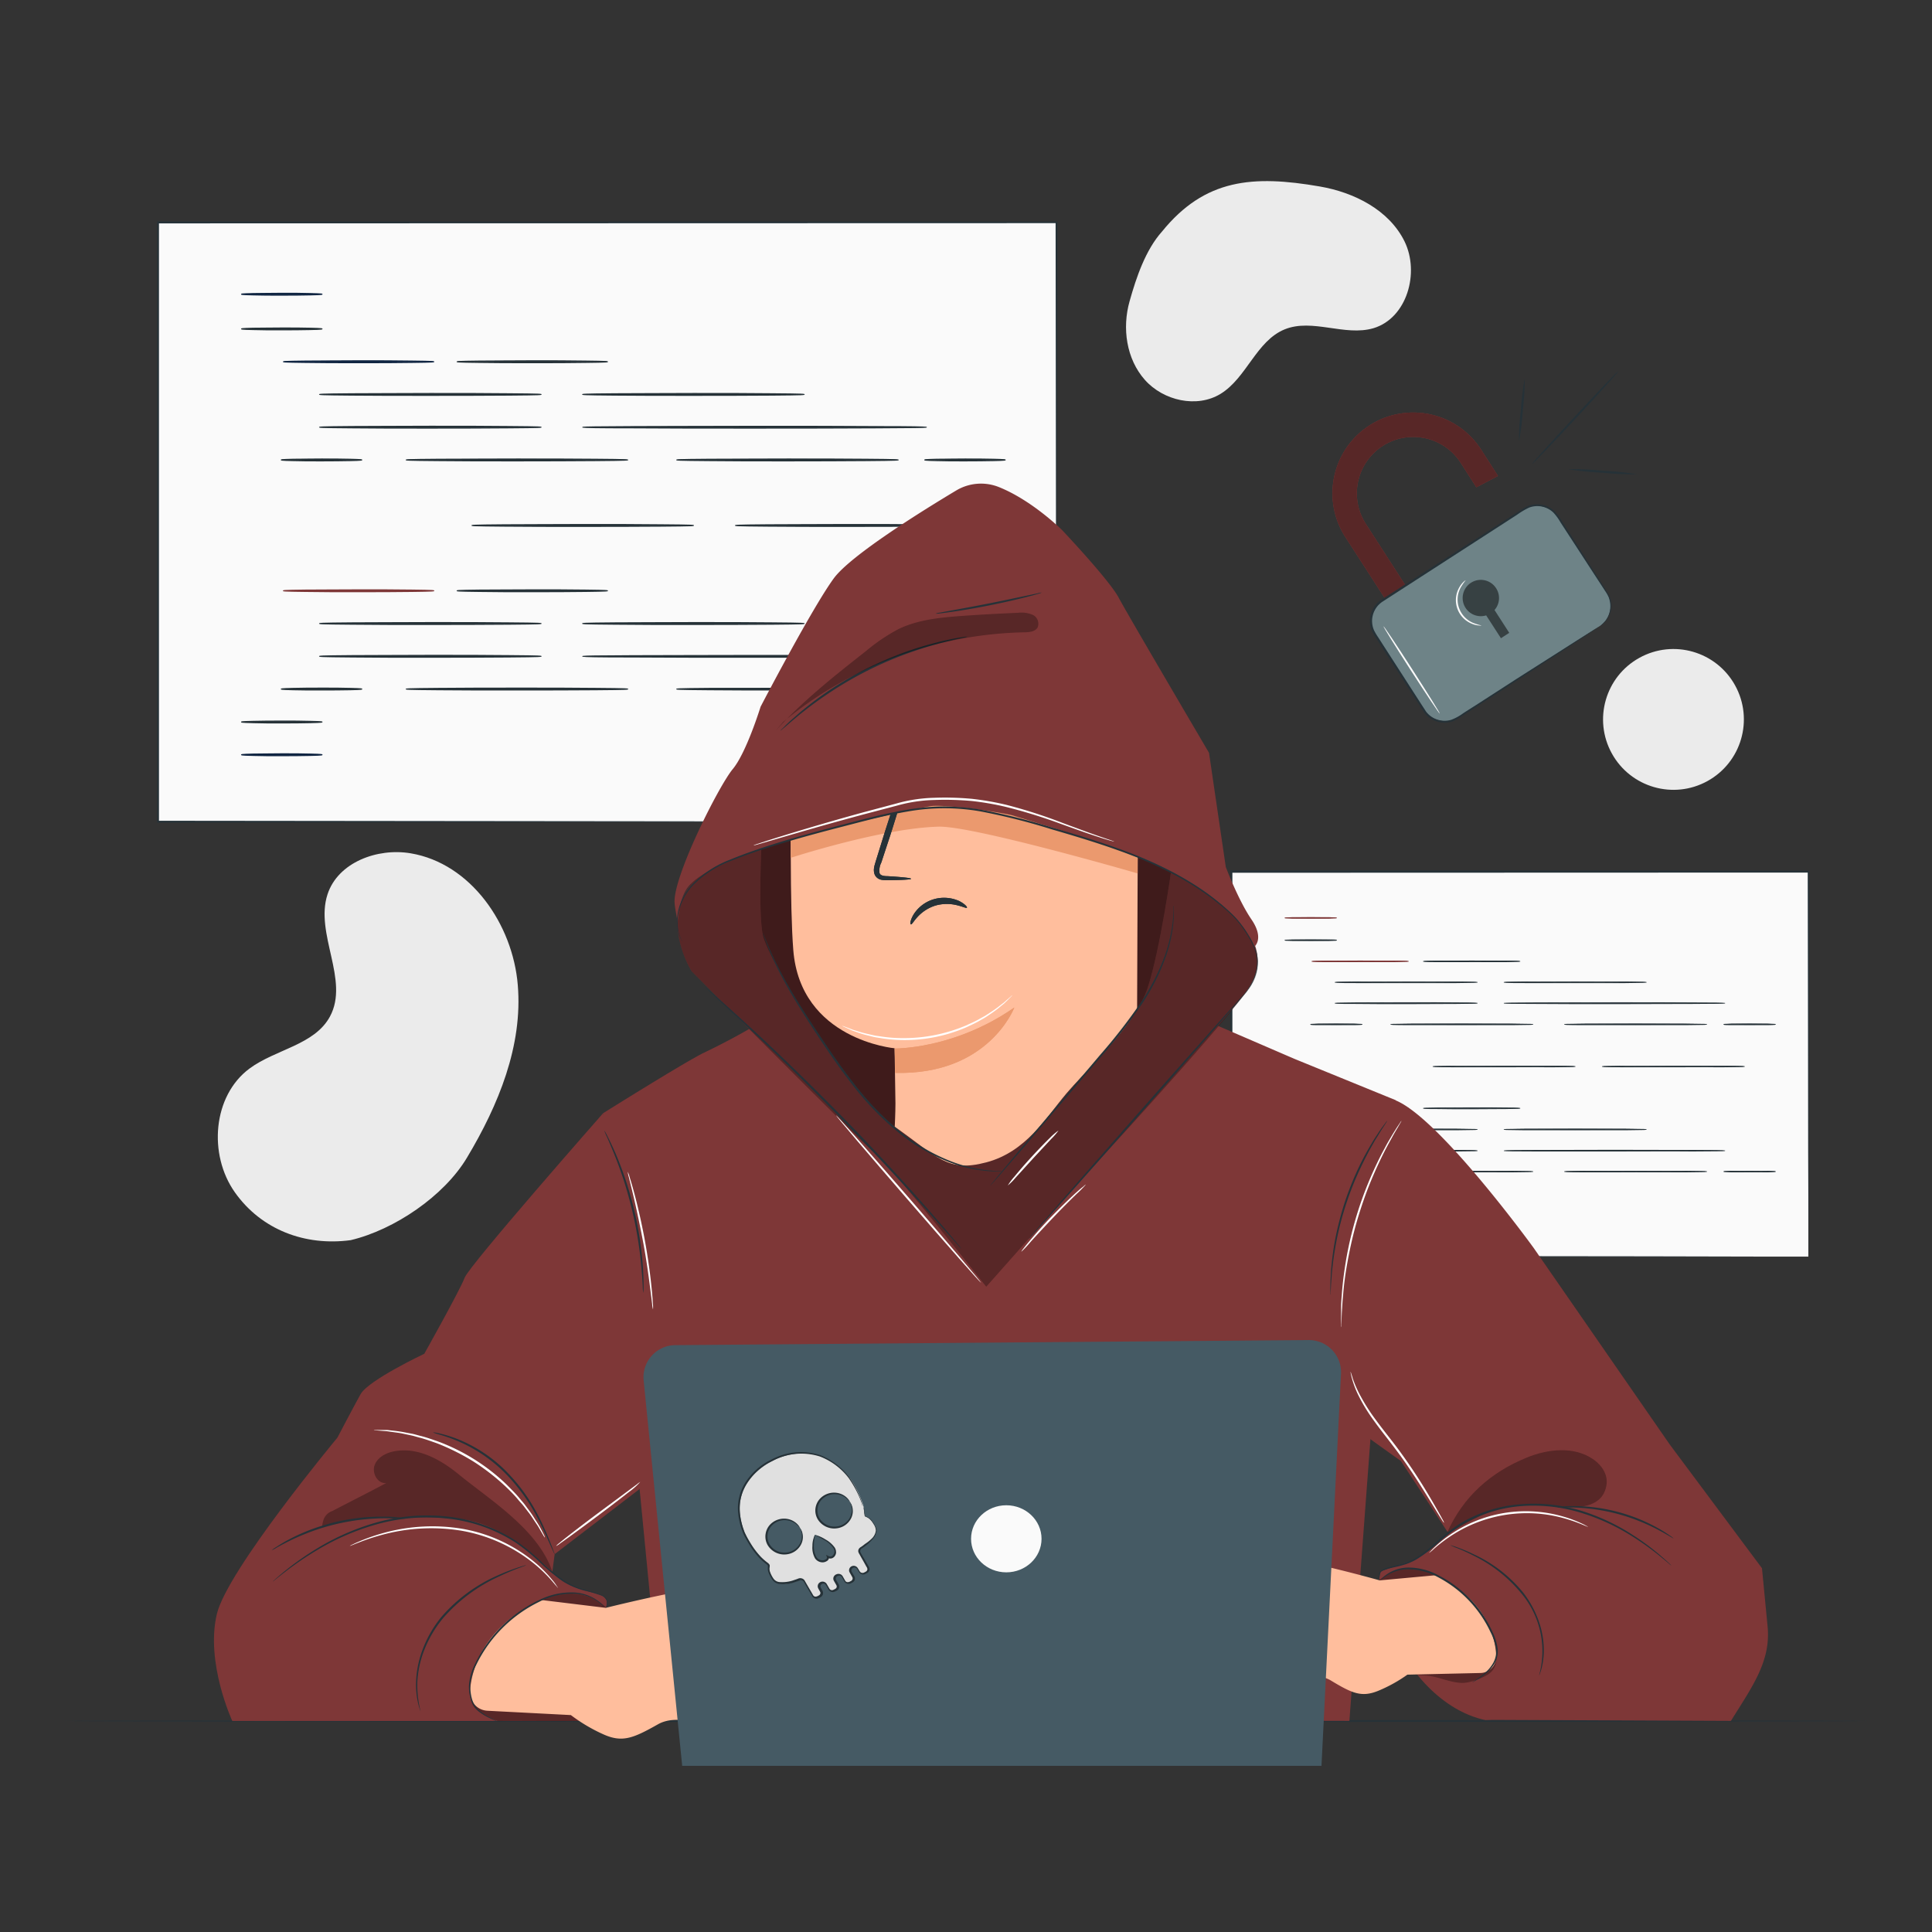 <svg xmlns="http://www.w3.org/2000/svg" viewBox="0 0 500 500"><rect x="0" y="0" width="500" height="500" fill="#333333" stroke="none"/><g id="freepik--background-simple--inject-9"><path d="M90.82,320.92h0l-.3.08Z" style="fill:#ebebeb"></path><path d="M134,254.9c-1.3-15.73-12.19-31.48-27.75-34.07-8.6-1.44-18.79,2.35-21.49,10.63-3.34,10.22,5.74,22.16.63,31.62-4,7.39-14.08,8.46-20.82,13.46-9.54,7.08-10.68,22.26-3.81,32s18.22,14,30,12.41c11.31-2.69,24.18-11.42,30.1-21.36C129,286,135.33,270.62,134,254.9Z" style="fill:#ebebeb"></path><path d="M363.49,62.47c-4-8.12-13-12.67-21.93-14.21-17.31-3-29.74-2-40.82,11.65h0c-4.28,4.77-6.67,11.89-8.39,18-2,7-.85,15,3.94,20.4s13.47,7.38,19.62,3.6c6.75-4.16,9.23-13.7,16.58-16.68,7.17-2.9,15.53,1.88,22.95-.29C364.12,82.35,367.47,70.59,363.49,62.47Z" style="fill:#ebebeb"></path><circle cx="433.09" cy="186.17" r="18.22" transform="translate(-36.06 232.26) rotate(-28.87)" style="fill:#ebebeb"></circle></g><g id="freepik--Screens--inject-9"><rect x="40.86" y="57.55" width="232.53" height="155.11" style="fill:#fafafa"></rect><path d="M273.39,212.65c0-1.7-.08-60.61-.2-155.1l.2.2-232.51.06h0l.26-.26c0,55.24,0,107.77,0,155.1l-.24-.24,232.53.24-232.53.24h-.24v-.24c0-47.33,0-99.86,0-155.1v-.26h.28l232.51.05h.21v.21C273.47,152,273.4,211,273.39,212.65Z" style="fill:#263238"></path><path d="M83.31,76.14c0,.13-4.65.24-10.39.24s-10.38-.11-10.38-.24,4.65-.23,10.38-.23S83.31,76,83.31,76.14Z" style="fill:#102542"></path><path d="M72.92,76.52c-2.77,0-5.38,0-7.35-.07-3.18-.07-3.18-.12-3.18-.31s0-.23,3.18-.3c2,0,4.58-.07,7.35-.07s5.39,0,7.35.07c3.19.07,3.19.12,3.19.3s0,.24-3.19.31C78.31,76.5,75.7,76.52,72.92,76.52Zm-8.11-.38c1.81.06,4.63.09,8.11.09s6.31,0,8.11-.09c-1.8,0-4.62-.08-8.11-.08S66.62,76.09,64.81,76.14Z" style="fill:#102542"></path><path d="M83.31,195.33c0,.13-4.65.23-10.39.23s-10.38-.1-10.38-.23,4.65-.23,10.38-.23S83.31,195.2,83.31,195.33Z" style="fill:#102542"></path><path d="M72.92,195.71c-2.77,0-5.38,0-7.35-.07-3.18-.07-3.18-.13-3.18-.31s0-.24,3.18-.31c2,0,4.58-.07,7.35-.07s5.39,0,7.35.07c3.19.07,3.19.13,3.19.31s0,.24-3.19.31C78.31,195.68,75.7,195.71,72.92,195.71Zm-8.11-.38c1.81,0,4.63.09,8.11.09s6.31,0,8.12-.09c-1.81-.05-4.63-.09-8.12-.09S66.62,195.28,64.81,195.33Z" style="fill:#102542"></path><path d="M112.25,93.6c0,.13-8.71.23-19.44.23s-19.44-.1-19.44-.23,8.7-.23,19.44-.23S112.25,93.47,112.25,93.6Z" style="fill:#102542"></path><path d="M92.81,94c-5.19,0-10.08,0-13.75-.07-5.83-.07-5.83-.11-5.83-.31s0-.24,5.83-.31c3.68,0,8.56-.07,13.75-.07s10.07,0,13.75.07c5.83.07,5.83.11,5.83.31s0,.24-5.83.31C102.88,94,98,94,92.81,94ZM77.66,93.6c3.39.05,8.63.09,15.15.09s11.76,0,15.15-.09c-3.39,0-8.63-.09-15.15-.09S81.05,93.55,77.66,93.6Z" style="fill:#102542"></path><path d="M157.2,93.6c0,.13-8.71.23-19.44.23s-19.44-.1-19.44-.23,8.7-.23,19.44-.23S157.2,93.47,157.2,93.6Z" style="fill:#263238"></path><path d="M137.76,94c-5.19,0-10.08,0-13.75-.07-5.83-.07-5.83-.11-5.83-.31s0-.24,5.83-.31c3.68,0,8.56-.07,13.75-.07s10.07,0,13.75.07c5.83.07,5.83.11,5.83.31s0,.24-5.83.31C147.83,94,143,94,137.76,94Zm-15.15-.38c3.39.05,8.63.09,15.15.09s11.76,0,15.15-.09c-3.39,0-8.63-.09-15.15-.09S126,93.55,122.61,93.6Z" style="fill:#263238"></path><path d="M140,102.08c0,.13-12.83.23-28.65.23s-28.64-.1-28.64-.23,12.82-.23,28.64-.23S140,102,140,102.08Z" style="fill:#263238"></path><path d="M111.37,102.45c-7.65,0-14.84,0-20.25-.06-8.54-.07-8.54-.11-8.54-.31s0-.24,8.54-.31c5.41,0,12.61-.07,20.25-.07s14.84,0,20.26.07c8.53.07,8.53.1,8.53.31s0,.24-8.53.31C126.22,102.43,119,102.45,111.37,102.45Zm-22.32-.37c5,0,12.69.08,22.32.08s17.35,0,22.33-.08c-5,0-12.69-.09-22.33-.09S94,102,89.05,102.08Z" style="fill:#263238"></path><path d="M140,110.56c0,.12-12.83.23-28.65.23s-28.64-.11-28.64-.23,12.82-.24,28.64-.24S140,110.43,140,110.56Z" style="fill:#263238"></path><path d="M111.37,110.93c-7.65,0-14.84,0-20.25-.07-8.54-.07-8.54-.1-8.54-.3s0-.24,8.54-.31c5.41,0,12.6-.07,20.25-.07s14.85,0,20.26.07c8.53.07,8.53.1,8.53.31s0,.23-8.53.3C126.22,110.91,119,110.93,111.37,110.93Zm-22.3-.37c5,0,12.68.08,22.3.08s17.33,0,22.31-.08c-5-.06-12.69-.09-22.31-.09S94.05,110.5,89.07,110.56Z" style="fill:#263238"></path><path d="M179.45,136c0,.13-12.82.23-28.64.23s-28.65-.1-28.65-.23,12.83-.23,28.65-.23S179.45,135.86,179.45,136Z" style="fill:#263238"></path><path d="M150.81,136.36c-7.65,0-14.85,0-20.26-.06-8.53-.07-8.53-.11-8.53-.31s0-.24,8.53-.31c5.41,0,12.61-.07,20.26-.07s14.84,0,20.25.07c8.54.07,8.54.1,8.54.31s0,.24-8.54.31C165.65,136.34,158.46,136.36,150.81,136.36ZM128.5,136c5,0,12.69.08,22.31.08s17.33,0,22.31-.08c-5-.05-12.69-.09-22.31-.09S133.48,135.94,128.5,136Z" style="fill:#263238"></path><path d="M162.44,119c0,.13-12.83.23-28.65.23s-28.64-.1-28.64-.23,12.82-.23,28.64-.23S162.44,118.9,162.44,119Z" style="fill:#263238"></path><path d="M133.79,119.41c-7.65,0-14.85,0-20.26-.07-8.53-.07-8.53-.1-8.53-.31s0-.24,8.53-.31c5.42,0,12.61-.06,20.26-.06s14.84,0,20.26.06c8.53.07,8.53.11,8.53.31s0,.24-8.53.31C148.64,119.38,141.44,119.41,133.79,119.41ZM111.48,119c5,0,12.69.09,22.31.09s17.33,0,22.31-.09c-5,0-12.69-.08-22.31-.08S116.46,119,111.48,119Z" style="fill:#263238"></path><path d="M232.44,119c0,.13-12.82.23-28.64.23s-28.65-.1-28.65-.23,12.83-.23,28.65-.23S232.44,118.9,232.44,119Z" style="fill:#263238"></path><path d="M203.8,119.41c-7.65,0-14.85,0-20.26-.07-8.53-.07-8.53-.1-8.53-.31s0-.24,8.53-.31c5.42,0,12.61-.06,20.26-.06s14.84,0,20.26.06c8.53.07,8.53.11,8.53.31s0,.24-8.53.31C218.65,119.38,211.45,119.41,203.8,119.41ZM181.49,119c5,0,12.69.09,22.31.09s17.33,0,22.31-.09c-5,0-12.69-.08-22.31-.08S186.47,119,181.49,119Z" style="fill:#263238"></path><path d="M208.1,102.08c0,.13-12.83.23-28.65.23s-28.64-.1-28.64-.23,12.82-.23,28.64-.23S208.1,102,208.1,102.08Z" style="fill:#263238"></path><path d="M179.45,102.45c-7.65,0-14.84,0-20.25-.06-8.54-.07-8.54-.11-8.54-.31s0-.24,8.54-.31c5.41,0,12.61-.07,20.25-.07s14.84,0,20.26.07c8.53.07,8.53.1,8.53.31s0,.24-8.53.31C194.3,102.43,187.11,102.45,179.45,102.45Zm-22.32-.37c5,0,12.69.08,22.32.08s17.35,0,22.33-.08c-5,0-12.69-.09-22.33-.09S162.11,102,157.13,102.08Z" style="fill:#263238"></path><path d="M247.67,136c0,.13-12.83.23-28.64.23s-28.65-.1-28.65-.23,12.82-.23,28.65-.23S247.67,135.86,247.67,136Z" style="fill:#263238"></path><path d="M219,136.36c-7.65,0-14.85,0-20.26-.06-8.53-.07-8.53-.11-8.53-.31s0-.24,8.53-.31c5.41,0,12.6-.07,20.26-.07s14.84,0,20.25.07c8.54.07,8.54.1,8.54.31s0,.24-8.54.31C233.87,136.34,226.67,136.36,219,136.36ZM196.72,136c5,0,12.69.08,22.31.08s17.33,0,22.3-.08c-5-.05-12.68-.09-22.3-.09S201.7,135.94,196.72,136Z" style="fill:#263238"></path><path d="M239.77,110.56c0,.12-19.92.23-44.48.23s-44.48-.11-44.48-.23,19.91-.24,44.48-.24S239.77,110.43,239.77,110.56Z" style="fill:#263238"></path><path d="M195.29,110.93c-11.88,0-23,0-31.46-.07-9.74,0-12.28-.08-12.94-.17h0c-.19,0-.19-.07-.19-.12s0-.09.19-.13h0c.66-.09,3.19-.12,12.94-.17,8.4,0,19.57-.07,31.46-.07s23.05,0,31.45.07c9.75,0,12.29.08,12.94.17h0c.18,0,.18.07.18.13s0,.09-.18.12h0c-.66.09-3.19.12-12.94.17C218.33,110.91,207.17,110.93,195.29,110.93Zm-34.7-.37c8.19,0,20.77.08,34.7.08s26.51,0,34.7-.08c-8.19-.06-20.77-.09-34.7-.09S168.78,110.5,160.59,110.56Z" style="fill:#263238"></path><path d="M83.31,85.12c0,.13-4.65.23-10.39.23s-10.38-.1-10.38-.23,4.65-.23,10.38-.23S83.31,85,83.31,85.12Z" style="fill:#263238"></path><path d="M72.92,85.5c-2.77,0-5.38,0-7.35-.07-3.18-.07-3.18-.13-3.18-.31s0-.24,3.18-.31c2,0,4.58-.06,7.35-.06s5.39,0,7.35.06c3.19.07,3.19.13,3.19.31s0,.24-3.19.31C78.31,85.47,75.7,85.5,72.92,85.5Zm-8.11-.38c1.81,0,4.63.09,8.11.09s6.31,0,8.12-.09c-1.81-.05-4.63-.08-8.12-.08S66.62,85.07,64.81,85.12Z" style="fill:#263238"></path><path d="M83.31,186.85c0,.13-4.65.24-10.39.24s-10.38-.11-10.38-.24,4.65-.23,10.38-.23S83.31,186.73,83.31,186.85Z" style="fill:#263238"></path><path d="M72.92,187.23c-2.77,0-5.38,0-7.35-.07-3.18-.07-3.18-.12-3.18-.31s0-.23,3.18-.3c2-.05,4.58-.07,7.35-.07s5.39,0,7.35.07c3.19.07,3.19.12,3.19.3s0,.24-3.19.31C78.31,187.21,75.7,187.23,72.92,187.23Zm-8.1-.38c1.81.05,4.62.09,8.1.09s6.3,0,8.11-.09c-1.81,0-4.63-.08-8.11-.08S66.63,186.8,64.82,186.85Z" style="fill:#263238"></path><path d="M93.61,119c0,.13-4.66.23-10.39.23s-10.39-.1-10.39-.23,4.65-.23,10.39-.23S93.61,118.9,93.61,119Z" style="fill:#263238"></path><path d="M83.22,119.41c-2.78,0-5.39,0-7.35-.07-3.19-.07-3.19-.12-3.19-.31s0-.23,3.19-.31c2,0,4.57-.06,7.35-.06s5.38,0,7.35.06c3.18.08,3.18.13,3.18.31s0,.24-3.18.31C88.6,119.38,86,119.41,83.22,119.41ZM75.11,119c1.81,0,4.63.09,8.11.09s6.29,0,8.1-.09c-1.81,0-4.62-.08-8.1-.08S76.92,119,75.11,119Z" style="fill:#263238"></path><path d="M260.12,119c0,.13-4.65.23-10.38.23s-10.39-.1-10.39-.23,4.65-.23,10.39-.23S260.12,118.9,260.12,119Z" style="fill:#263238"></path><path d="M249.74,119.41c-2.78,0-5.39,0-7.35-.07-3.19-.07-3.19-.13-3.19-.31s0-.23,3.19-.31c2,0,4.57-.06,7.35-.06s5.38,0,7.34.06c3.19.08,3.19.13,3.19.31s0,.24-3.19.31C255.12,119.38,252.51,119.41,249.74,119.41Zm-8.11-.38c1.81,0,4.63.09,8.11.09s6.29,0,8.1-.09c-1.81,0-4.62-.08-8.1-.08S243.44,119,241.63,119Z" style="fill:#263238"></path><path d="M112.25,152.89c0,.13-8.71.23-19.44.23s-19.44-.1-19.44-.23,8.7-.23,19.44-.23S112.25,152.77,112.25,152.89Z" style="fill:#7E3737"></path><path d="M92.81,153.27c-5.19,0-10.07,0-13.75-.07-5.83-.07-5.83-.11-5.83-.31s0-.24,5.83-.31c3.67,0,8.56-.06,13.75-.06s10.07,0,13.75.06c5.83.07,5.83.12,5.83.31s0,.24-5.83.31C102.88,153.25,98,153.27,92.81,153.27Zm-15.16-.38c3.38.05,8.63.09,15.16.09s11.78,0,15.16-.09c-3.38,0-8.63-.08-15.16-.08S81,152.84,77.65,152.89Z" style="fill:#7E3737"></path><path d="M157.2,152.89c0,.13-8.71.23-19.44.23s-19.44-.1-19.44-.23,8.7-.23,19.44-.23S157.2,152.77,157.2,152.89Z" style="fill:#263238"></path><path d="M137.76,153.27c-5.19,0-10.07,0-13.75-.07-5.83-.07-5.83-.11-5.83-.31s0-.24,5.83-.31c3.67,0,8.56-.06,13.75-.06s10.07,0,13.75.06c5.83.07,5.83.12,5.83.31s0,.24-5.83.31C147.83,153.25,143,153.27,137.76,153.27Zm-15.16-.38c3.38.05,8.63.09,15.16.09s11.78,0,15.16-.09c-3.38,0-8.63-.08-15.16-.08S126,152.84,122.6,152.89Z" style="fill:#263238"></path><path d="M140,161.37c0,.13-12.83.23-28.65.23s-28.64-.1-28.64-.23,12.82-.23,28.64-.23S140,161.24,140,161.37Z" style="fill:#263238"></path><path d="M111.37,161.75c-7.65,0-14.84,0-20.25-.07-8.54-.07-8.54-.11-8.54-.31s0-.24,8.54-.31c5.41,0,12.6-.07,20.25-.07s14.85,0,20.26.07c8.53.07,8.53.11,8.53.31s0,.24-8.53.31C126.22,161.72,119,161.75,111.37,161.75Zm-22.3-.38c5,0,12.68.09,22.3.09s17.33,0,22.31-.09c-5-.05-12.69-.09-22.31-.09S94.05,161.32,89.07,161.37Z" style="fill:#263238"></path><path d="M140,169.85c0,.13-12.83.23-28.65.23s-28.64-.1-28.64-.23,12.82-.23,28.64-.23S140,169.72,140,169.85Z" style="fill:#263238"></path><path d="M111.37,170.23c-7.65,0-14.84,0-20.25-.07-8.54-.07-8.54-.11-8.54-.31s0-.24,8.54-.31c5.41,0,12.61-.07,20.25-.07s14.84,0,20.26.07c8.53.07,8.53.11,8.53.31s0,.24-8.53.31C126.22,170.2,119,170.23,111.37,170.23Zm-22.32-.38c5,.05,12.69.09,22.32.09s17.35,0,22.33-.09c-5,0-12.69-.09-22.33-.09S94,169.8,89.05,169.85Z" style="fill:#263238"></path><path d="M162.44,178.33c0,.12-12.83.23-28.65.23s-28.64-.11-28.64-.23,12.82-.24,28.64-.24S162.44,178.2,162.44,178.33Z" style="fill:#263238"></path><path d="M133.79,178.7c-7.64,0-14.84,0-20.26-.06-8.53-.07-8.53-.11-8.53-.31s0-.24,8.53-.31c5.41-.05,12.61-.07,20.26-.07s14.85,0,20.26.07c8.53.07,8.53.1,8.53.31s0,.24-8.53.31C148.63,178.68,141.44,178.7,133.79,178.7Zm-22.32-.37c5,0,12.69.08,22.32.08s17.35,0,22.33-.08c-5-.05-12.7-.09-22.33-.09S116.45,178.28,111.47,178.33Z" style="fill:#263238"></path><path d="M232.44,178.33c0,.12-12.82.23-28.64.23s-28.65-.11-28.65-.23,12.83-.24,28.65-.24S232.44,178.2,232.44,178.33Z" style="fill:#263238"></path><path d="M203.8,178.7c-7.65,0-14.84,0-20.26-.06-8.53-.07-8.53-.11-8.53-.31s0-.24,8.53-.31C189,178,196.15,178,203.8,178s14.85,0,20.26.07c8.53.07,8.53.1,8.53.31s0,.24-8.53.31C218.64,178.68,211.44,178.7,203.8,178.7Zm-22.32-.37c5,0,12.69.08,22.32.08s17.34,0,22.32-.08c-5-.05-12.69-.09-22.32-.09S186.45,178.28,181.48,178.33Z" style="fill:#263238"></path><path d="M208.1,161.37c0,.13-12.83.23-28.65.23s-28.64-.1-28.64-.23,12.82-.23,28.64-.23S208.1,161.24,208.1,161.37Z" style="fill:#263238"></path><path d="M179.45,161.75c-7.65,0-14.84,0-20.25-.07-8.54-.07-8.54-.11-8.54-.31s0-.24,8.54-.31c5.41,0,12.6-.07,20.25-.07s14.85,0,20.26.07c8.53.07,8.53.11,8.53.31s0,.24-8.53.31C194.3,161.72,187.1,161.75,179.45,161.75Zm-22.31-.38c5,0,12.69.09,22.31.09s17.33,0,22.31-.09c-5-.05-12.69-.09-22.31-.09S162.12,161.32,157.14,161.37Z" style="fill:#263238"></path><path d="M239.77,169.85c0,.13-19.92.23-44.48.23s-44.48-.1-44.48-.23,19.91-.23,44.48-.23S239.77,169.72,239.77,169.85Z" style="fill:#263238"></path><path d="M195.29,170.23c-11.89,0-23.06,0-31.46-.07-9.75,0-12.28-.08-12.94-.18h0c-.19,0-.19-.07-.19-.12s0-.09.19-.12v0h0c.66-.1,3.2-.13,12.94-.18,8.42,0,19.59-.07,31.46-.07s23,0,31.45.07c9.75.05,12.28.08,12.94.18h0v0c.18,0,.18.07.18.12s0,.09-.18.12h0c-.65.1-3.19.13-12.94.18C218.34,170.2,207.17,170.23,195.29,170.23Zm-34.73-.38c8.19.05,20.78.09,34.73.09s26.53,0,34.73-.09c-8.2,0-20.79-.09-34.73-.09S168.75,169.8,160.56,169.85Z" style="fill:#263238"></path><path d="M93.61,178.33c0,.12-4.66.23-10.39.23s-10.39-.11-10.39-.23,4.65-.24,10.39-.24S93.61,178.2,93.61,178.33Z" style="fill:#263238"></path><path d="M83.22,178.7c-2.78,0-5.39,0-7.35-.06-3.19-.08-3.19-.13-3.19-.31s0-.24,3.19-.31c2-.05,4.57-.07,7.35-.07s5.38,0,7.35.07c3.18.07,3.18.12,3.18.31s0,.23-3.18.31C88.6,178.68,86,178.7,83.22,178.7Zm-8.11-.37c1.8,0,4.62.08,8.11.08s6.3,0,8.11-.08c-1.81-.05-4.63-.09-8.11-.09S76.91,178.28,75.11,178.33Z" style="fill:#263238"></path><path d="M260.12,178.33c0,.12-4.65.23-10.38.23s-10.39-.11-10.39-.23,4.65-.24,10.39-.24S260.12,178.2,260.12,178.33Z" style="fill:#263238"></path><path d="M249.74,178.7c-2.78,0-5.39,0-7.35-.06-3.19-.08-3.19-.13-3.19-.31s0-.24,3.19-.31c2-.05,4.57-.07,7.35-.07s5.38,0,7.34.07c3.19.07,3.19.12,3.19.31s0,.23-3.19.31C255.12,178.68,252.51,178.7,249.74,178.7Zm-8.11-.37c1.8,0,4.62.08,8.11.08s6.3,0,8.11-.08c-1.81-.05-4.63-.09-8.11-.09S243.43,178.28,241.63,178.33Z" style="fill:#263238"></path><rect x="318.62" y="225.57" width="149.38" height="99.64" style="fill:#fafafa"></rect><path d="M468,325.21s0-.62,0-1.81,0-3,0-5.25c0-4.61,0-11.38-.05-20,0-17.31-.06-42.19-.11-72.54l.21.21-149.37.05h0l.26-.26c0,35.49,0,69.24,0,99.64l-.24-.24,107.61.12,30.75.07,8.18,0,2.11,0H468l-.7,0h-2.08l-8.13,0-30.7.06-107.77.12h-.24v-.24c0-30.4,0-64.15,0-99.64v-.26h.27l149.37.06h.21v.2c0,30.4-.09,55.33-.11,72.67,0,8.64,0,15.39-.06,20,0,2.28,0,4,0,5.21S468,325.21,468,325.21Z" style="fill:#263238"></path><path d="M345.89,237.52c0,.08-3,.15-6.67.15s-6.67-.07-6.67-.15,3-.15,6.67-.15S345.89,237.44,345.89,237.52Z" style="fill:#7E3737"></path><path d="M339.22,237.76c-1.78,0-3.46,0-4.72,0-2.05-.05-2.05-.08-2.05-.2s0-.15,2.05-.2c1.26,0,2.94,0,4.72,0s3.46,0,4.72,0c2.05.05,2.05.09,2.05.2s0,.15-2.05.2C342.68,237.75,341,237.76,339.22,237.76Zm-5.21-.24c1.16,0,3,.06,5.21.06s4,0,5.21-.06c-1.16,0-3-.05-5.21-.05S335.17,237.49,334,237.52Z" style="fill:#7E3737"></path><path d="M345.89,314.09c0,.08-3,.14-6.67.14s-6.67-.06-6.67-.14,3-.15,6.67-.15S345.89,314,345.89,314.09Z" style="fill:#7E3737"></path><path d="M339.22,314.33c-1.78,0-3.46,0-4.72-.05-2.05,0-2.05-.08-2.05-.19s0-.16,2.05-.2c1.26,0,2.94-.05,4.72-.05s3.46,0,4.72.05c2.05,0,2.05.08,2.05.2s0,.15-2.05.19C342.68,314.31,341,314.33,339.22,314.33Zm-5.21-.24c1.16,0,3,.05,5.21.05s4,0,5.21-.05c-1.16,0-3-.06-5.21-.06S335.17,314.05,334,314.09Z" style="fill:#7E3737"></path><path d="M364.48,248.74c0,.08-5.59.14-12.49.14s-12.48-.06-12.48-.14,5.59-.15,12.48-.15S364.48,248.65,364.48,248.74Z" style="fill:#7E3737"></path><path d="M352,249c-3.33,0-6.47,0-8.83,0-3.74,0-3.74-.07-3.74-.2s0-.15,3.74-.19c2.36,0,5.5,0,8.83,0s6.47,0,8.83,0c3.75,0,3.75.07,3.75.19s0,.16-3.75.2C358.47,249,355.33,249,352,249Zm-9.73-.25c2.18,0,5.54.06,9.73.06s7.56,0,9.73-.06c-2.17,0-5.54,0-9.73,0S344.44,248.7,342.26,248.73Z" style="fill:#7E3737"></path><path d="M393.36,248.74c0,.08-5.6.14-12.49.14s-12.49-.06-12.49-.14,5.59-.15,12.49-.15S393.36,248.65,393.36,248.74Z" style="fill:#263238"></path><path d="M380.87,249c-3.34,0-6.47,0-8.83,0-3.75,0-3.75-.07-3.75-.2s0-.15,3.75-.19c2.36,0,5.5,0,8.83,0s6.47,0,8.83,0c3.75,0,3.75.07,3.75.19s0,.16-3.75.2C387.34,249,384.21,249,380.87,249Zm-9.73-.25c2.17,0,5.54.06,9.73.06s7.56,0,9.73-.06c-2.17,0-5.54,0-9.73,0S373.31,248.7,371.14,248.73Z" style="fill:#263238"></path><path d="M382.32,254.18c0,.08-8.24.15-18.4.15s-18.4-.07-18.4-.15,8.24-.15,18.4-.15S382.32,254.1,382.32,254.18Z" style="fill:#263238"></path><path d="M363.92,254.42c-4.92,0-9.54,0-13,0-5.49,0-5.49-.07-5.49-.2s0-.15,5.49-.2c3.48,0,8.1,0,13,0s9.53,0,13,0c5.48.05,5.48.07,5.48.2s0,.15-5.48.2C373.46,254.41,368.83,254.42,363.92,254.42Zm-14.34-.24c3.2,0,8.15.06,14.34.06s11.14,0,14.34-.06c-3.2,0-8.15-.05-14.34-.05S352.78,254.15,349.58,254.18Z" style="fill:#263238"></path><path d="M382.32,259.63c0,.08-8.24.15-18.4.15s-18.4-.07-18.4-.15,8.24-.15,18.4-.15S382.32,259.54,382.32,259.63Z" style="fill:#263238"></path><path d="M363.92,259.87c-4.91,0-9.54,0-13-.05-5.49,0-5.49-.06-5.49-.19s0-.16,5.49-.2c3.47,0,8.09-.05,13-.05s9.54,0,13,.05c5.48,0,5.48.07,5.48.2s0,.15-5.48.19C373.45,259.85,368.83,259.87,363.92,259.87Zm-14.33-.24c3.2,0,8.15.05,14.33.05s11.13,0,14.33-.05c-3.2,0-8.15-.06-14.33-.06S352.79,259.59,349.59,259.63Z" style="fill:#263238"></path><path d="M407.65,276c0,.09-8.24.15-18.4.15s-18.4-.06-18.4-.15,8.24-.14,18.4-.14S407.65,275.88,407.65,276Z" style="fill:#263238"></path><path d="M389.25,276.21c-4.91,0-9.53,0-13,0-5.48,0-5.48-.07-5.48-.2s0-.15,5.48-.19c3.47,0,8.1,0,13,0s9.54,0,13,0c5.49,0,5.49.06,5.49.19s0,.16-5.49.2C398.79,276.19,394.16,276.21,389.25,276.21ZM374.92,276c3.2,0,8.15.06,14.33.06s11.13,0,14.33-.06c-3.2,0-8.15,0-14.33,0S378.12,275.93,374.92,276Z" style="fill:#263238"></path><path d="M396.72,265.07c0,.08-8.24.15-18.4.15s-18.4-.07-18.4-.15,8.24-.15,18.4-.15S396.72,265,396.72,265.07Z" style="fill:#263238"></path><path d="M378.32,265.31c-4.92,0-9.54,0-13,0-5.48,0-5.48-.07-5.48-.2s0-.15,5.48-.2c3.47,0,8.1,0,13,0s9.53,0,13,0c5.48.05,5.48.07,5.48.2s0,.16-5.48.2C387.86,265.3,383.24,265.31,378.32,265.31ZM364,265.07c3.2,0,8.15.06,14.33.06s11.13,0,14.33-.06c-3.2,0-8.15-.05-14.33-.05S367.19,265,364,265.07Z" style="fill:#263238"></path><path d="M441.69,265.07c0,.08-8.24.15-18.4.15s-18.4-.07-18.4-.15,8.24-.15,18.4-.15S441.69,265,441.69,265.07Z" style="fill:#263238"></path><path d="M423.29,265.31c-4.91,0-9.54,0-13,0-5.48,0-5.48-.07-5.48-.2s0-.15,5.48-.2c3.48,0,8.1,0,13,0s9.54,0,13,0c5.49.05,5.49.07,5.49.2s0,.16-5.49.2C432.83,265.3,428.21,265.31,423.29,265.31ZM409,265.07c3.2,0,8.15.06,14.33.06s11.13,0,14.33-.06c-3.2,0-8.15-.05-14.33-.05S412.16,265,409,265.07Z" style="fill:#263238"></path><path d="M426.05,254.18c0,.08-8.24.15-18.4.15s-18.4-.07-18.4-.15,8.24-.15,18.4-.15S426.05,254.1,426.05,254.18Z" style="fill:#263238"></path><path d="M407.65,254.42c-4.91,0-9.54,0-13,0-5.48,0-5.48-.07-5.48-.2s0-.15,5.48-.2c3.48,0,8.1,0,13,0s9.53,0,13,0c5.49.05,5.49.07,5.49.2s0,.15-5.49.2C417.19,254.41,412.57,254.42,407.65,254.42Zm-14.34-.24c3.2,0,8.16.06,14.34.06s11.14,0,14.34-.06c-3.2,0-8.15-.05-14.34-.05S396.51,254.15,393.31,254.18Z" style="fill:#263238"></path><path d="M451.47,276c0,.09-8.23.15-18.4.15s-18.4-.06-18.4-.15,8.24-.14,18.4-.14S451.47,275.88,451.47,276Z" style="fill:#263238"></path><path d="M433.07,276.21c-4.91,0-9.53,0-13,0-5.48,0-5.48-.07-5.48-.2s0-.15,5.48-.19c3.48,0,8.1,0,13,0s9.54,0,13,0c5.48,0,5.48.06,5.48.19s0,.16-5.48.2C442.61,276.19,438,276.21,433.07,276.21ZM418.74,276c3.2,0,8.15.06,14.33.06s11.14,0,14.33-.06c-3.19,0-8.15,0-14.33,0S421.94,275.93,418.74,276Z" style="fill:#263238"></path><path d="M446.4,259.63c0,.08-12.8.15-28.57.15s-28.58-.07-28.58-.15,12.79-.15,28.58-.15S446.4,259.54,446.4,259.63Z" style="fill:#263238"></path><path d="M417.83,259.87c-7.64,0-14.81,0-20.21-.05-6.26,0-7.89-.05-8.31-.11h0c-.12,0-.12,0-.12-.08s0-.06.12-.08h0c.42-.06,2.05-.08,8.31-.11,5.39,0,12.57-.05,20.21-.05s14.8,0,20.2.05c6.26,0,7.89.05,8.31.11h0c.12,0,.12,0,.12.08s0,.05-.12.08h0c-.42.06-2,.08-8.31.11C432.63,259.85,425.45,259.87,417.83,259.87Zm-22.3-.24c5.27,0,13.35.05,22.3.05s17,0,22.29-.05c-5.27,0-13.35-.06-22.29-.06S400.8,259.59,395.53,259.63Z" style="fill:#263238"></path><path d="M345.89,243.29c0,.08-3,.15-6.67.15s-6.67-.07-6.67-.15,3-.15,6.67-.15S345.89,243.21,345.89,243.29Z" style="fill:#263238"></path><path d="M339.22,243.53c-1.78,0-3.46,0-4.72,0-2.05-.05-2.05-.08-2.05-.2s0-.15,2.05-.2c1.26,0,2.94,0,4.72,0s3.46,0,4.72,0c2.05,0,2.05.08,2.05.2s0,.15-2.05.2C342.68,243.52,341,243.53,339.22,243.53Zm-5.21-.24c1.16,0,3,.06,5.21.06s4,0,5.21-.06c-1.16,0-3-.06-5.21-.06S335.17,243.26,334,243.29Z" style="fill:#263238"></path><path d="M345.89,308.64c0,.08-3,.15-6.67.15s-6.67-.07-6.67-.15,3-.15,6.67-.15S345.89,308.56,345.89,308.64Z" style="fill:#263238"></path><path d="M339.22,308.88c-1.78,0-3.46,0-4.72,0-2.05,0-2.05-.08-2.05-.2s0-.15,2.05-.2c1.26,0,2.94,0,4.72,0s3.46,0,4.72,0c2.05.05,2.05.08,2.05.2s0,.15-2.05.2C342.68,308.87,341,308.88,339.22,308.88Zm-5.21-.24c1.17,0,3,.06,5.21.06s4,0,5.21-.06c-1.17,0-3-.06-5.21-.06S335.18,308.61,334,308.64Z" style="fill:#263238"></path><path d="M352.51,265.07c0,.08-3,.15-6.68.15s-6.67-.07-6.67-.15,3-.15,6.67-.15S352.51,265,352.51,265.07Z" style="fill:#263238"></path><path d="M345.83,265.31c-1.78,0-3.46,0-4.72,0-2,0-2-.08-2-.2s0-.15,2-.2c1.26,0,2.94,0,4.72,0s3.46,0,4.72,0c2.05.05,2.05.09,2.05.2s0,.16-2.05.2C349.29,265.3,347.62,265.31,345.83,265.31Zm-5.2-.24c1.16,0,3,.06,5.2.06s4.05,0,5.21-.06c-1.16,0-3-.05-5.21-.05S341.79,265,340.63,265.07Z" style="fill:#263238"></path><path d="M459.47,265.07c0,.08-3,.15-6.67.15s-6.67-.07-6.67-.15,3-.15,6.67-.15S459.47,265,459.47,265.07Z" style="fill:#263238"></path><path d="M452.8,265.31c-1.78,0-3.46,0-4.72,0-2.05,0-2.05-.08-2.05-.2s0-.15,2.05-.2c1.26,0,2.94,0,4.72,0s3.46,0,4.72,0c2.05.05,2.05.09,2.05.2s0,.16-2.05.2C456.26,265.3,454.58,265.31,452.8,265.31Zm-5.21-.24c1.17,0,3,.06,5.21.06s4.05,0,5.21-.06c-1.16,0-3-.05-5.21-.05S448.76,265,447.59,265.07Z" style="fill:#263238"></path><path d="M364.48,286.82c0,.09-5.59.15-12.49.15s-12.48-.06-12.48-.15,5.59-.14,12.48-.14S364.48,286.74,364.48,286.82Z" style="fill:#7E3737"></path><path d="M352,287.07c-3.33,0-6.46,0-8.83-.05-3.74,0-3.74-.07-3.74-.2s0-.15,3.74-.19c2.36,0,5.5-.05,8.83-.05s6.48,0,8.83.05c3.75,0,3.75.07,3.75.19s0,.16-3.75.2C358.46,287.05,355.33,287.07,352,287.07Zm-9.73-.25c2.17,0,5.54.06,9.73.06s7.57,0,9.74-.06c-2.17,0-5.54-.05-9.74-.05S344.43,286.79,342.26,286.82Z" style="fill:#7E3737"></path><path d="M393.36,286.82c0,.09-5.6.15-12.49.15s-12.49-.06-12.49-.15,5.59-.14,12.49-.14S393.36,286.74,393.36,286.82Z" style="fill:#263238"></path><path d="M380.87,287.07c-3.33,0-6.47,0-8.83-.05-3.75,0-3.75-.07-3.75-.2s0-.15,3.75-.19c2.36,0,5.49-.05,8.83-.05s6.47,0,8.83.05c3.75,0,3.75.07,3.75.19s0,.16-3.75.2C387.34,287.05,384.2,287.07,380.87,287.07Zm-9.74-.25c2.18,0,5.55.06,9.74.06s7.56,0,9.74-.06c-2.18,0-5.55-.05-9.74-.05S373.31,286.79,371.13,286.82Z" style="fill:#263238"></path><path d="M382.32,292.27c0,.08-8.24.15-18.4.15s-18.4-.07-18.4-.15,8.24-.15,18.4-.15S382.32,292.19,382.32,292.27Z" style="fill:#263238"></path><path d="M363.92,292.51c-4.91,0-9.54,0-13,0-5.49-.05-5.49-.07-5.49-.2s0-.15,5.49-.2c3.47,0,8.09,0,13,0s9.54,0,13,0c5.48.05,5.48.07,5.48.2s0,.15-5.48.2C373.45,292.5,368.83,292.51,363.92,292.51Zm-14.33-.24c3.2,0,8.15.06,14.33.06s11.13,0,14.33-.06c-3.2,0-8.15-.06-14.33-.06S352.79,292.24,349.59,292.27Z" style="fill:#263238"></path><path d="M382.32,297.72c0,.08-8.24.14-18.4.14s-18.4-.06-18.4-.14,8.24-.15,18.4-.15S382.32,297.63,382.32,297.72Z" style="fill:#263238"></path><path d="M363.92,298c-4.92,0-9.54,0-13,0-5.49,0-5.49-.06-5.49-.19s0-.16,5.49-.2c3.48,0,8.1,0,13,0s9.53,0,13,0c5.48,0,5.48.07,5.48.2s0,.15-5.48.19C373.46,297.94,368.83,298,363.92,298Zm-14.34-.24c3.2,0,8.15,0,14.34,0s11.14,0,14.34,0c-3.2,0-8.15-.06-14.34-.06S352.78,297.68,349.58,297.72Z" style="fill:#263238"></path><path d="M396.72,303.16c0,.08-8.24.15-18.4.15s-18.4-.07-18.4-.15,8.24-.15,18.4-.15S396.72,303.08,396.72,303.16Z" style="fill:#263238"></path><path d="M378.32,303.4c-4.91,0-9.53,0-13,0-5.48,0-5.48-.07-5.48-.2s0-.15,5.48-.2c3.47,0,8.09,0,13,0s9.54,0,13,0c5.48.05,5.48.07,5.48.2s0,.16-5.48.2C387.85,303.39,383.23,303.4,378.32,303.4ZM364,303.16c3.2,0,8.15.06,14.34.06s11.14,0,14.34-.06c-3.2,0-8.15-.05-14.34-.05S367.18,303.13,364,303.16Z" style="fill:#263238"></path><path d="M441.69,303.16c0,.08-8.24.15-18.4.15s-18.4-.07-18.4-.15,8.24-.15,18.4-.15S441.69,303.08,441.69,303.16Z" style="fill:#263238"></path><path d="M423.29,303.4c-4.91,0-9.53,0-13,0-5.48,0-5.48-.07-5.48-.2s0-.15,5.48-.2c3.47,0,8.1,0,13,0s9.54,0,13,0c5.49.05,5.49.07,5.49.2s0,.16-5.49.2C432.82,303.39,428.2,303.4,423.29,303.4ZM409,303.16c3.2,0,8.16.06,14.34.06s11.14,0,14.34-.06c-3.2,0-8.15-.05-14.34-.05S412.15,303.13,409,303.16Z" style="fill:#263238"></path><path d="M426.05,292.27c0,.08-8.24.15-18.4.15s-18.4-.07-18.4-.15,8.24-.15,18.4-.15S426.05,292.19,426.05,292.27Z" style="fill:#263238"></path><path d="M407.65,292.51c-4.91,0-9.53,0-13,0-5.48-.05-5.48-.07-5.48-.2s0-.15,5.48-.2c3.47,0,8.1,0,13,0s9.54,0,13,0c5.49.05,5.49.07,5.49.2s0,.15-5.49.2C417.19,292.5,412.57,292.51,407.65,292.51Zm-14.33-.24c3.2,0,8.15.06,14.33.06s11.13,0,14.33-.06c-3.2,0-8.15-.06-14.33-.06S396.52,292.24,393.32,292.27Z" style="fill:#263238"></path><path d="M446.4,297.72c0,.08-12.8.14-28.57.14s-28.58-.06-28.58-.14,12.79-.15,28.58-.15S446.4,297.63,446.4,297.72Z" style="fill:#263238"></path><path d="M417.83,298c-7.64,0-14.82,0-20.21,0-6.26,0-7.89-.05-8.31-.11h0c-.12,0-.12-.05-.12-.08s0-.06.12-.08h0c.42-.06,2.05-.08,8.31-.11,5.4,0,12.58,0,20.21,0s14.8,0,20.2,0c6.26,0,7.89.05,8.31.11h0c.12,0,.12,0,.12.08s0,0-.12.08h0c-.42.06-2,.08-8.31.11C432.63,297.94,425.46,298,417.83,298Zm-22.31-.24c5.26,0,13.35,0,22.31,0s17,0,22.3,0c-5.26,0-13.35-.06-22.3-.06S400.78,297.68,395.52,297.72Z" style="fill:#263238"></path><path d="M352.51,303.16c0,.08-3,.15-6.68.15s-6.67-.07-6.67-.15,3-.15,6.67-.15S352.51,303.08,352.51,303.16Z" style="fill:#263238"></path><path d="M345.83,303.4c-1.78,0-3.46,0-4.72,0-2-.05-2-.08-2-.2s0-.15,2-.2c1.26,0,2.94,0,4.72,0s3.46,0,4.72,0c2.05.05,2.05.08,2.05.2s0,.15-2.05.2C349.29,303.39,347.61,303.4,345.83,303.4Zm-5.21-.24c1.16,0,3,.06,5.21.06s4.05,0,5.21-.06c-1.16,0-3-.05-5.21-.05S341.78,303.13,340.62,303.16Z" style="fill:#263238"></path><path d="M459.47,303.16c0,.08-3,.15-6.67.15s-6.67-.07-6.67-.15,3-.15,6.67-.15S459.47,303.08,459.47,303.16Z" style="fill:#263238"></path><path d="M452.8,303.4c-1.78,0-3.46,0-4.72,0-2.05-.05-2.05-.08-2.05-.2s0-.15,2.05-.2c1.26,0,2.94,0,4.72,0s3.46,0,4.72,0c2.05.05,2.05.08,2.05.2s0,.15-2.05.2C456.26,303.39,454.58,303.4,452.8,303.4Zm-5.21-.24c1.16,0,3,.06,5.21.06s4.05,0,5.21-.06c-1.16,0-3-.05-5.21-.05S448.75,303.13,447.59,303.16Z" style="fill:#263238"></path></g><g id="freepik--Table--inject-9"><path d="M483.48,445.39c0,.14-104.54.26-233.47.26s-233.5-.12-233.5-.26,104.53-.26,233.5-.26S483.48,445.25,483.48,445.39Z" style="fill:#263238"></path></g><g id="freepik--Character--inject-9"><path d="M334.92,274,311,263.67H198.34a179.35,179.35,0,0,1-15.92,8.66c-4.36,2-26.34,15.77-26.34,15.77l15.23,156.8,177.91.47,12-160.64Z" style="fill:#7E3737"></path><path d="M156.08,288.1s-34.63,39.35-35.83,42.57-10.45,19.69-10.45,19.69-14.47,6.83-16.48,10.45-6,11.25-6,11.25-28.52,34.29-31.2,45.66c-3,12.58,4,27.67,4,27.67h89.77l6.91-29.28h0c.86-1.51-.14-3.08-1.82-3.54-4.95-1.36-8.67-2-12.06-5.65l.63-4.71,16.67-12.78,15.09-11.6Z" style="fill:#7E3737"></path><path d="M349.22,368.24c-.07.42,13.32,9.85,13.32,9.85l12.29,18.69a58.92,58.92,0,0,1-9.16,7h0l-8.32,2.86-.43,1.95,1.32,6.8c2.53,13.09,13.16,27,26.2,29.77l1.8-.06,61.72.27c5.28-8.54,10.36-15.29,9.5-24.34L456,405.86l-23.85-32-35.25-50.91s-24.3-33.53-35.72-38.18l-12,28.57Z" style="fill:#7E3737"></path><path d="M166.48,334.6a9.49,9.49,0,0,1-.14-1.71c-.05-1.1-.16-2.69-.33-4.65a102,102,0,0,0-7.15-29.8c-.74-1.82-1.37-3.29-1.82-4.29a9.6,9.6,0,0,1-.65-1.59,12.72,12.72,0,0,1,.83,1.5c.51,1,1.19,2.43,2,4.24a91.2,91.2,0,0,1,7.18,29.91c.12,2,.17,3.57.16,4.68A12.82,12.82,0,0,1,166.48,334.6Z" style="fill:#263238"></path><path d="M344.3,335.08a1.72,1.72,0,0,1,0-.49c0-.38,0-.84,0-1.4s0-1.36.06-2.22.07-1.85.19-2.94a73.6,73.6,0,0,1,1.05-7.59,83.63,83.63,0,0,1,2.35-9.08,81.5,81.5,0,0,1,3.45-8.73,73.54,73.54,0,0,1,3.61-6.76c.54-.95,1.1-1.76,1.57-2.49s.9-1.33,1.26-1.82l.84-1.13a2.3,2.3,0,0,1,.32-.37,2.26,2.26,0,0,1-.23.43l-.76,1.18c-.34.51-.74,1.13-1.18,1.87s-1,1.56-1.51,2.52c-1.09,1.87-2.28,4.17-3.49,6.77A81.15,81.15,0,0,0,346,320.54c-.55,2.81-.94,5.37-1.16,7.53-.14,1.07-.19,2.06-.26,2.92s-.12,1.6-.14,2.2-.07,1-.09,1.4A1.61,1.61,0,0,1,344.3,335.08Z" style="fill:#263238"></path><path d="M112.05,370.72a1.57,1.57,0,0,1,.48,0c.3.06.76.13,1.33.28a33.32,33.32,0,0,1,4.78,1.52A37.1,37.1,0,0,1,132.16,382a45.93,45.93,0,0,1,5.48,7.28,57.43,57.43,0,0,1,3.39,6.62c.86,1.93,1.48,3.52,1.91,4.62l.47,1.28a1.21,1.21,0,0,1,.13.46,2.45,2.45,0,0,1-.22-.42c-.16-.34-.34-.75-.57-1.24-.48-1.08-1.16-2.64-2.05-4.55a63.77,63.77,0,0,0-3.46-6.52,49.42,49.42,0,0,0-5.46-7.18,38.64,38.64,0,0,0-13.28-9.39,42.69,42.69,0,0,0-4.69-1.67A15.89,15.89,0,0,1,112.05,370.72Z" style="fill:#263238"></path><g style="opacity:0.3"><path d="M142.94,406.73c-3.65-10.94-16.38-18.71-24.23-25.17-4.67-3.83-10.52-7.06-16.48-6-2.19.37-4.46,1.5-5.26,3.57s.75,4.93,3,4.68c-4.92,2.61-9,4.65-14,7.26a3.6,3.6,0,0,0-2.33,2.54c-.21.85-.51,1.59.32,1.33,10.63-3.33,18.7-1.83,18.7-1.83s2.28-.66,10.59-.35c8.91.33,14.58.43,29.69,14"></path></g><g style="opacity:0.3"><path d="M374.52,396.63c4.17-9.31,11.24-15.59,20.64-19.42,5.46-2.23,12.09-2.94,17,.34,2.48,1.67,4.74,4.66,3.11,8.49-2.06,4.82-8.88,3.89-10.67,4.11,0,0-7.39-1.52-13.95-.21s-8.33,2.74-15.81,6.84"></path></g><path d="M156.79,416.11s.13-.33.23-1a1.59,1.59,0,0,0,0-.54c0-.09,0-.19,0-.3l-.13-.31a2.55,2.55,0,0,0-1.19-1,33.4,33.4,0,0,0-4.36-1.28,24.11,24.11,0,0,1-2.72-.91,20.55,20.55,0,0,1-2.84-1.5,42.46,42.46,0,0,1-5.72-4.62,53.92,53.92,0,0,0-6.45-5.32A40.23,40.23,0,0,0,115.74,393a48.34,48.34,0,0,0-19,1.71,62.63,62.63,0,0,0-14.33,6.25,82,82,0,0,0-8.75,5.94c-1,.76-1.75,1.37-2.26,1.79l-.59.47c-.13.1-.2.15-.21.14l.18-.19.56-.5c.48-.44,1.22-1.08,2.19-1.87a74.66,74.66,0,0,1,8.69-6.1,61.87,61.87,0,0,1,14.39-6.39,48.29,48.29,0,0,1,19.15-1.77,40.46,40.46,0,0,1,18.06,6.49,52.53,52.53,0,0,1,6.47,5.4A43.21,43.21,0,0,0,146,409c3.71,2.55,7.52,2.69,9.81,3.82a2.62,2.62,0,0,1,1.24,1.14l.13.34,0,.32a1.72,1.72,0,0,1,0,.57,3.21,3.21,0,0,1-.23.72Z" style="fill:#263238"></path><g style="opacity:0.3"><path d="M139.88,414.05c-7.07,2.87-13,9.26-16.44,16.08a19.8,19.8,0,0,0-1.79,8.05c.08,2.05.53,3.58,2.32,4.78a30,30,0,0,0,4.9,2.46c3.89-.12,16.39.07,20.28-.05,5.07-.15,7.36-2.83,7.4-3.18.25-2.51,3.82-8.93,4.37-13.69,0-.24.06-.49.1-.76a13.43,13.43,0,0,0-14.73-15.26A23.77,23.77,0,0,0,139.88,414.05Z"></path></g><path d="M139.88,414.05l16.91,2.06s29.78-7.49,35.59-5.91c5.23,1.43,23.41,16.34,27,19.28a2.43,2.43,0,0,1,.81,1.27h0a4.21,4.21,0,0,1-2.86,5.08l-.42.12.11.6a6.9,6.9,0,0,1,.06,2.36,2.82,2.82,0,0,1-5.34.69l.6,1.37a3.16,3.16,0,0,1,.23,1.79l-.18,1.18a3.21,3.21,0,0,1-2.49,2.64h0a3.19,3.19,0,0,1-3.26-1.22c-2.19-3-7-8.94-10.53-9.91a84.9,84.9,0,0,0-11.74-1.78,4,4,0,0,0-4,2.18h0c2.12.37,16.27,9.66,21.27,13a5.69,5.69,0,0,1,2.65,4.56c0,1.68-1,3.32-4.18,2.23-6.85-2.35-18.9-9.43-18.9-9.43s-6.33-2.51-10.86,0c-6.36,3.59-9.23,4.86-14.16,2.65a43.22,43.22,0,0,1-8.45-5l-21.59-1.12a4.77,4.77,0,0,1-4.52-5.14C122.13,431.53,125.27,421.13,139.88,414.05Z" style="fill:#ffbe9d"></path><path d="M182,424.29c0,.11,2.09-.33,5.47-.21a28,28,0,0,1,22.23,12.25c1.91,2.79,2.65,4.79,2.75,4.74a6.36,6.36,0,0,0-.51-1.39,23.59,23.59,0,0,0-1.92-3.56,27.17,27.17,0,0,0-22.54-12.42,24.37,24.37,0,0,0-4,.27A6.27,6.27,0,0,0,182,424.29Z" style="fill:#eb996e"></path><path d="M185.74,417.61a24,24,0,0,1,5.72-.41,24.63,24.63,0,0,1,12.7,5,52.84,52.84,0,0,1,9.63,10c1.05,1.35,1.91,2.48,2.58,3.36a9.15,9.15,0,0,0,1,1.2,7.67,7.67,0,0,0-.82-1.33c-.55-.83-1.38-2-2.44-3.47a48.47,48.47,0,0,0-9.62-10.17,24,24,0,0,0-13-5,15.94,15.94,0,0,0-4.25.34,9.94,9.94,0,0,0-1.11.3Z" style="fill:#eb996e"></path><path d="M156.45,416a15.51,15.51,0,0,0-1.77-1.55,11.76,11.76,0,0,0-6-2,18.54,18.54,0,0,0-9.14,2.1,35.24,35.24,0,0,0-16.21,16.15,14.31,14.31,0,0,0-1.55,4.77,8.61,8.61,0,0,0,0,2.27,10.9,10.9,0,0,0,.4,2.06,6.33,6.33,0,0,0,2,3,12.53,12.53,0,0,0,2.3,1.5l1.55.83a2.18,2.18,0,0,1,.52.32,2.31,2.31,0,0,1-.57-.23c-.37-.16-.91-.4-1.6-.74A12.19,12.19,0,0,1,124,443a6.59,6.59,0,0,1-2.11-3.07,10.76,10.76,0,0,1-.45-2.12,8.91,8.91,0,0,1,0-2.37,14.68,14.68,0,0,1,1.55-4.93,34.91,34.91,0,0,1,16.44-16.37,18.55,18.55,0,0,1,9.36-2,11.54,11.54,0,0,1,6.07,2.23,8.81,8.81,0,0,1,1.29,1.21A2.38,2.38,0,0,1,156.45,416Z" style="fill:#263238"></path><path d="M104.94,393a6.8,6.8,0,0,1-1.43,0c-.91-.06-2.24-.09-3.87-.08s-3.59.11-5.74.33a56.47,56.47,0,0,0-13.64,3.23c-2,.77-3.81,1.54-5.27,2.27s-2.64,1.35-3.43,1.81a7,7,0,0,1-1.27.66,7.5,7.5,0,0,1,1.16-.83,38,38,0,0,1,3.37-2,50.11,50.11,0,0,1,5.27-2.4,57.07,57.07,0,0,1,6.77-2.1,56,56,0,0,1,7-1.16,52.88,52.88,0,0,1,5.78-.22c1.64,0,3,.13,3.89.25A7.18,7.18,0,0,1,104.94,393Z" style="fill:#263238"></path><path d="M108.84,442.85a2.32,2.32,0,0,1-.19-.49,15,15,0,0,1-.42-1.46,21,21,0,0,1-.55-5.55,26,26,0,0,1,1.57-8.12,29.93,29.93,0,0,1,5-8.79A41,41,0,0,1,129,407.63a52.43,52.43,0,0,1,5.19-2c.62-.21,1.11-.35,1.44-.45a1.84,1.84,0,0,1,.52-.11,2.56,2.56,0,0,1-.48.21l-1.42.54c-1.22.46-3,1.17-5.1,2.17a42.45,42.45,0,0,0-14.5,10.81,30.23,30.23,0,0,0-5,8.62,26.19,26.19,0,0,0-1.65,8A27.72,27.72,0,0,0,108.84,442.85Z" style="fill:#263238"></path><path d="M357.06,409a2.65,2.65,0,0,1-.28-.84,1.31,1.31,0,0,1,0-.49l0-.29.12-.3a2.33,2.33,0,0,1,1.13-1c2-.93,5.36-1,8.67-3.1a38.33,38.33,0,0,0,5-3.9,46.43,46.43,0,0,1,5.8-4.56,35.17,35.17,0,0,1,16-5.22,42.08,42.08,0,0,1,16.71,2,53.87,53.87,0,0,1,12.42,6,62.75,62.75,0,0,1,7.44,5.57c.83.72,1.46,1.29,1.88,1.69a5.15,5.15,0,0,1,.61.63,7.73,7.73,0,0,1-.68-.55c-.44-.38-1.09-.92-1.94-1.62a72.1,72.1,0,0,0-7.5-5.41,54.71,54.71,0,0,0-12.37-5.82,42.4,42.4,0,0,0-16.53-2A35.27,35.27,0,0,0,377.79,395a47.74,47.74,0,0,0-5.78,4.49,37.67,37.67,0,0,1-5.12,3.89c-3.41,2.13-6.82,2.11-8.78,3a2.25,2.25,0,0,0-1.07.85l-.12.26,0,.27a1.42,1.42,0,0,0,0,.46C357,408.71,357.09,409,357.06,409Z" style="fill:#263238"></path><g style="opacity:0.3"><path d="M371.9,407.64c6.1,2.7,11.15,8.44,14,14.48a17.13,17.13,0,0,1,1.36,7.09,4.64,4.64,0,0,1-2.14,4.12c-1.77,1.12-4.92,2.32-7,2.2-3.4-.21-5.88-1.7-9.27-1.91-4.44-.27-12.18-1.49-12.2-1.79-.15-2.2-3.11-7.91-3.48-12.09,0-.2,0-.43-.06-.67a11.74,11.74,0,0,1,13.27-13A21,21,0,0,1,371.9,407.64Z"></path></g><path d="M371.9,407.64,357.06,409s-25.86-7.31-31-6.07c-4.61,1.11-20.9,13.68-24.09,16.17a2.14,2.14,0,0,0-.73,1.09h0a3.67,3.67,0,0,0,2.37,4.51l.36.12-.12.52a6.4,6.4,0,0,0-.11,2.06,2.47,2.47,0,0,0,4.66.74l-.57,1.19a2.86,2.86,0,0,0-.24,1.56l.13,1a2.79,2.79,0,0,0,2.11,2.37h0a2.79,2.79,0,0,0,2.88-1c2-2.53,6.34-7.64,9.47-8.4a74.41,74.41,0,0,1,10.31-1.25,3.51,3.51,0,0,1,3.41,2h0c-1.87.26-14.48,8-18.94,10.8a5,5,0,0,0-2.43,3.93c-.07,1.46.77,2.93,3.59,2,6.06-1.88,16.78-7.76,16.78-7.76s5.6-2,9.49.31c5.47,3.3,7.95,4.48,12.32,2.68a37.78,37.78,0,0,0,7.52-4.17l18.91-.43a4.16,4.16,0,0,0,4.08-4.38C387,423.39,384.49,414.21,371.9,407.64Z" style="fill:#ffbe9d"></path><path d="M334.8,415.52c0,.1-1.82-.34-4.78-.32a24.51,24.51,0,0,0-19.76,10.15c-1.74,2.39-2.44,4.11-2.53,4.07a6.47,6.47,0,0,1,.48-1.21,22.25,22.25,0,0,1,1.77-3.06,23.79,23.79,0,0,1,20-10.29,22.27,22.27,0,0,1,3.52.34A5.76,5.76,0,0,1,334.8,415.52Z" style="fill:#eb996e"></path><path d="M331.69,409.59a20.41,20.41,0,0,0-5-.51,21.55,21.55,0,0,0-11.23,4.06,46.31,46.31,0,0,0-8.69,8.48l-2.34,2.87a8.66,8.66,0,0,1-.89,1,7.17,7.17,0,0,1,.75-1.14c.51-.71,1.26-1.73,2.22-3a43,43,0,0,1,8.67-8.65,21.06,21.06,0,0,1,11.5-4,13.92,13.92,0,0,1,3.71.41,7.82,7.82,0,0,1,1,.3C331.59,409.52,331.7,409.57,331.69,409.59Z" style="fill:#eb996e"></path><path d="M357.35,408.92a2.34,2.34,0,0,1,.33-.43,8.16,8.16,0,0,1,1.15-1,10,10,0,0,1,5.32-1.8,16.08,16.08,0,0,1,8.11,2,30.22,30.22,0,0,1,8.22,6.11,30.53,30.53,0,0,1,5.75,8.48,14.3,14.3,0,0,1,1.35,4.29,6.41,6.41,0,0,1-.75,3.87,9.41,9.41,0,0,1-2.08,2.49,17.28,17.28,0,0,1-1.95,1.45c-.56.36-1,.62-1.31.79a1.84,1.84,0,0,1-.48.24s.6-.43,1.68-1.2a20,20,0,0,0,1.87-1.5,9.29,9.29,0,0,0,1.94-2.45,6,6,0,0,0,.65-3.64,14.14,14.14,0,0,0-1.36-4.14,30.79,30.79,0,0,0-13.74-14.36,16.1,16.1,0,0,0-7.88-2,10.35,10.35,0,0,0-5.23,1.61A17,17,0,0,0,357.35,408.92Z" style="fill:#263238"></path><path d="M403,390.08a5.13,5.13,0,0,1,1.24-.17,30.64,30.64,0,0,1,3.41-.13,45,45,0,0,1,11.15,1.53,44.51,44.51,0,0,1,10.42,4.25,33,33,0,0,1,2.89,1.81,5.75,5.75,0,0,1,1,.77c0,.08-1.53-.92-4.06-2.26a50.53,50.53,0,0,0-10.37-4.07,51.07,51.07,0,0,0-11-1.66C404.77,390,403,390.17,403,390.08Z" style="fill:#263238"></path><path d="M398.3,433.63a23.27,23.27,0,0,0-4.52-21.2,37.21,37.21,0,0,0-12.39-9.82c-1.82-.93-3.35-1.6-4.4-2a12.94,12.94,0,0,1-1.64-.72,1.81,1.81,0,0,1,.45.11c.29.09.72.22,1.26.42a45.84,45.84,0,0,1,4.49,1.9,35.87,35.87,0,0,1,12.64,9.83,26.31,26.31,0,0,1,4.18,7.83,22.44,22.44,0,0,1,1.17,7.15,18.51,18.51,0,0,1-.64,4.85,12.57,12.57,0,0,1-.41,1.26A1.63,1.63,0,0,1,398.3,433.63Z" style="fill:#263238"></path><path d="M169,338.87a6.63,6.63,0,0,1-.23-1.41c-.12-1-.28-2.3-.48-3.85-.41-3.25-1-7.73-1.94-12.65s-1.91-9.33-2.68-12.52l-.92-3.77a7.94,7.94,0,0,1-.29-1.4,6.5,6.5,0,0,1,.48,1.35c.28.87.66,2.15,1.09,3.73.86,3.17,1.92,7.59,2.83,12.52s1.48,9.43,1.8,12.7c.16,1.63.26,3,.31,3.87A7.42,7.42,0,0,1,169,338.87Z" style="fill:#fff"></path><path d="M411,395.17s-.59-.23-1.63-.66a38.91,38.91,0,0,0-4.49-1.55,35.75,35.75,0,0,0-29.92,4.9,38.42,38.42,0,0,0-3.76,2.9,12.65,12.65,0,0,1-1.34,1.14,1.9,1.9,0,0,1,.29-.35c.21-.22.5-.55.91-.94a32,32,0,0,1,3.69-3.05,34.63,34.63,0,0,1,30.23-4.95,30.68,30.68,0,0,1,4.48,1.72c.51.23.89.45,1.15.59S411,395.15,411,395.17Z" style="fill:#fff"></path><path d="M373.71,394.13s-.11-.12-.29-.38-.43-.68-.72-1.13l-2.6-4.22c-2.2-3.55-5.23-8.47-9.08-13.54-1.92-2.54-3.83-4.91-5.44-7.17a44.74,44.74,0,0,1-3.87-6.27,25,25,0,0,1-1.81-4.62c-.17-.56-.24-1-.31-1.32a1.38,1.38,0,0,1-.06-.47,17,17,0,0,1,.56,1.73,29.29,29.29,0,0,0,2,4.52,49.15,49.15,0,0,0,3.93,6.15c1.62,2.23,3.54,4.59,5.47,7.14a142,142,0,0,1,9,13.66c1.05,1.81,1.89,3.28,2.45,4.3l.65,1.19A1.78,1.78,0,0,1,373.71,394.13Z" style="fill:#fff"></path><path d="M165.7,383.51a17.66,17.66,0,0,1-3,2.67c-1.95,1.54-4.67,3.63-7.7,5.9s-5.79,4.3-7.8,5.76l-2.39,1.71a4.08,4.08,0,0,1-.91.57,4.58,4.58,0,0,1,.79-.73c.53-.45,1.31-1.08,2.29-1.85,1.95-1.53,4.67-3.61,7.71-5.88l7.78-5.77,2.36-1.75A7.39,7.39,0,0,1,165.7,383.51Z" style="fill:#fff"></path><path d="M144.44,411s-.55-.63-1.53-1.78a37.52,37.52,0,0,0-4.55-4.43,41.05,41.05,0,0,0-18.86-8.63,48.38,48.38,0,0,0-20.79,1.1,54.84,54.84,0,0,0-6,2c-.71.26-1.24.5-1.62.64a4.18,4.18,0,0,1-.57.2,2.19,2.19,0,0,1,.53-.3c.36-.17.88-.44,1.58-.73a49.67,49.67,0,0,1,6-2.16,47.36,47.36,0,0,1,21-1.26,40.24,40.24,0,0,1,19,8.86,34,34,0,0,1,4.48,4.59c.49.58.8,1.08,1,1.4A3.38,3.38,0,0,1,144.44,411Z" style="fill:#fff"></path><path d="M141,397.93a2.63,2.63,0,0,1-.31-.46l-.81-1.38-.58-1c-.22-.36-.49-.73-.76-1.14-.55-.81-1.13-1.78-1.91-2.74l-1.18-1.54c-.42-.53-.91-1-1.38-1.59-.93-1.13-2-2.2-3.21-3.36a56.68,56.68,0,0,0-8.38-6.51,58.35,58.35,0,0,0-9.51-4.73c-1.54-.53-3-1.08-4.41-1.43-.7-.18-1.37-.4-2-.54l-1.91-.4c-1.2-.29-2.32-.39-3.29-.54-.49-.06-.94-.14-1.36-.18l-1.15-.09-1.59-.13a2.11,2.11,0,0,1-.56-.09,3.42,3.42,0,0,1,.56,0l1.6,0,1.16,0c.42,0,.88.09,1.37.14a32.7,32.7,0,0,1,3.33.47l1.92.36c.67.14,1.35.35,2.06.53,1.43.33,2.91.87,4.47,1.4a51.39,51.39,0,0,1,18.06,11.34c1.15,1.18,2.28,2.27,3.2,3.41.47.57.95,1.09,1.36,1.63L137,391c.77,1,1.33,2,1.87,2.8.26.42.51.81.72,1.17s.38.72.54,1l.73,1.43A2,2,0,0,1,141,397.93Z" style="fill:#fff"></path><path d="M362.7,290.06a2,2,0,0,1-.26.51l-.82,1.43c-.37.61-.82,1.36-1.3,2.25s-1.06,1.89-1.63,3c-1.19,2.26-2.48,5-3.78,8.11s-2.54,6.61-3.64,10.34-1.89,7.35-2.5,10.67-1,6.33-1.18,8.87c-.15,1.27-.19,2.42-.26,3.43s-.11,1.88-.13,2.6-.05,1.21-.07,1.64a2.09,2.09,0,0,1-.06.57,2.25,2.25,0,0,1,0-.57q0-.65,0-1.65c0-.71,0-1.59,0-2.6s.06-2.18.18-3.45c.17-2.56.52-5.59,1.08-8.93a94.59,94.59,0,0,1,6.17-21.1c1.33-3.11,2.66-5.86,3.9-8.1.58-1.14,1.19-2.13,1.7-3s1-1.62,1.37-2.22l.91-1.37A3.16,3.16,0,0,1,362.7,290.06Z" style="fill:#fff"></path><path d="M179,251.36s-8.2-12.83,0-22.81,58.82-20,62.39-20.68,22.1-3.21,24.24-2.5,29.95,14.26,40.29,21,26.48,17.53,16.34,30.66c-10.47,13.54-43.84,49.78-43.84,49.78L255.24,333s-23.53-29.94-28.88-34.58S179,251.36,179,251.36Z" style="fill:#7E3737"></path><path d="M179,251.36s-8.2-12.83,0-22.81,58.82-20,62.39-20.68,22.1-3.21,24.24-2.5,29.95,14.26,40.29,21,25.6,18.57,17.22,29.66c-10.33,13.66-43,48.87-43,48.87L255.24,333s-23.53-29.94-28.88-34.58S179,251.36,179,251.36Z" style="opacity:0.3"></path><path d="M197.09,218.08s-.91,17.7.31,23.91,22.43,41.43,34.47,49.82,13.11,11.75,23.44,9,15.4-11.51,20.76-17.85S293.73,265.59,297,255.7s6.19-30.9,6.19-30.9l-40.56-20.49C242.51,205,220.13,210.76,197.09,218.08Z" style="fill:#7E3737"></path><path d="M197.09,218.08s-.91,17.7.31,23.91,22.43,41.43,34.47,49.82,13.11,11.75,23.44,9,15.4-11.51,20.76-17.85S293.73,265.59,297,255.7s6.19-30.9,6.19-30.9l-40.56-20.49C242.51,205,220.13,210.76,197.09,218.08Z" style="opacity:0.5"></path><path d="M249.56,147.14h0c-24.43.39-44.18,19.43-44.61,43.05-.38,21.1-.53,44.38.35,55.63,1.82,23.33,26.22,25.47,26.22,25.47l.22,14.3c0,2.35-.18,6-.18,6,11.24,7.94,13.61,11.9,23.69,9.23,10.33-2.73,15.4-11.51,20.75-17.85,4.38-5.17,13.36-13.48,18.28-21.74l.28-69.83C295.15,167,274.8,147,249.56,147.14Z" style="fill:#ffbe9d"></path><path d="M204.65,222s23.62-7.7,38.29-8.06c9-.22,51.48,12.1,51.48,12.1l0-4s-31.87-16.65-53.17-14.13a151.15,151.15,0,0,0-36.62,8.9Z" style="fill:#eb996e"></path><path d="M231.56,271.35s15.35.26,30.94-10.6c0,0-6.58,17.53-30.83,16.91Z" style="fill:#eb996e"></path><path d="M212.61,203.56c.44.43,3-1.5,6.74-1.57s6.48,1.66,6.88,1.21c.19-.2-.26-1-1.47-1.78a9.69,9.69,0,0,0-5.52-1.52,9.42,9.42,0,0,0-5.35,1.8C212.77,202.58,212.4,203.37,212.61,203.56Z" style="fill:#263238"></path><path d="M249.42,202.3c.45.42,3-1.56,6.71-1.7s6.51,1.55,6.9,1.09c.19-.2-.28-1-1.51-1.76a9.76,9.76,0,0,0-5.54-1.41,9.35,9.35,0,0,0-5.32,1.9C249.56,201.32,249.2,202.12,249.42,202.3Z" style="fill:#263238"></path><path d="M235.79,227.43c0-.21-2.32-.45-6.09-.68-1,0-1.87-.17-2.07-.78a4.54,4.54,0,0,1,.46-2.76c.74-2.27,1.53-4.65,2.35-7.15,3.25-10.17,5.53-18.51,5.11-18.64s-3.41,8-6.65,18.2l-2.23,7.19c-.29,1.06-.83,2.28-.26,3.62a2.38,2.38,0,0,0,1.65,1.25,6.83,6.83,0,0,0,1.62.12C233.46,227.76,235.79,227.63,235.79,227.43Z" style="fill:#263238"></path><path d="M246.9,194.06c.6.87,4.1-.43,8.46-.93s8.08-.19,8.43-1.18c.15-.46-.67-1.22-2.28-1.81a14.52,14.52,0,0,0-6.63-.63,14.35,14.35,0,0,0-6.24,2.23C247.23,192.72,246.64,193.65,246.9,194.06Z" style="fill:#263238"></path><path d="M211.24,194.5c.49,1,3.39.76,6.64,1.48s5.84,1.93,6.68,1.24c.38-.34.15-1.23-.86-2.26a10.07,10.07,0,0,0-5.06-2.56,10.21,10.21,0,0,0-5.68.37C211.62,193.31,211,194,211.24,194.5Z" style="fill:#263238"></path><path d="M250.24,234.91c-.15.2-1-.26-2.48-.62a10.82,10.82,0,0,0-5.65.06,10.57,10.57,0,0,0-4.7,3c-1,1.1-1.44,2-1.68,1.87s-.15-1.1.7-2.54a9.26,9.26,0,0,1,5.18-3.94,9.54,9.54,0,0,1,6.57.42C249.72,233.92,250.37,234.75,250.24,234.91Z" style="fill:#263238"></path><path d="M216.06,206.71a3.36,3.36,0,0,0,3.5,3.12,3.22,3.22,0,0,0,3.32-3.19,3.37,3.37,0,0,0-3.5-3.12A3.22,3.22,0,0,0,216.06,206.71Z" style="fill:#263238"></path><path d="M252.86,205.11a3.35,3.35,0,0,0,3.5,3.12,3.21,3.21,0,0,0,3.32-3.18,3.37,3.37,0,0,0-3.5-3.12A3.2,3.2,0,0,0,252.86,205.11Z" style="fill:#263238"></path><path d="M231.56,271.35s15.35.26,30.94-10.6c0,0-6.58,17.53-30.83,16.91Z" style="fill:#eb996e"></path><path d="M212.61,203.56c.44.43,3-1.5,6.74-1.57s6.48,1.66,6.88,1.21c.19-.2-.26-1-1.47-1.78a9.69,9.69,0,0,0-5.52-1.52,9.42,9.42,0,0,0-5.35,1.8C212.77,202.58,212.4,203.37,212.61,203.56Z" style="fill:#263238"></path><path d="M249.42,202.3c.45.42,3-1.56,6.71-1.7s6.51,1.55,6.9,1.09c.19-.2-.28-1-1.51-1.76a9.76,9.76,0,0,0-5.54-1.41,9.35,9.35,0,0,0-5.32,1.9C249.56,201.32,249.2,202.12,249.42,202.3Z" style="fill:#263238"></path><path d="M235.79,227.43c0-.21-2.32-.45-6.09-.68-1,0-1.87-.17-2.07-.78a4.54,4.54,0,0,1,.46-2.76c.74-2.27,1.53-4.65,2.35-7.15,3.25-10.17,5.53-18.51,5.11-18.64s-3.41,8-6.65,18.2l-2.23,7.19c-.29,1.06-.83,2.28-.26,3.62a2.38,2.38,0,0,0,1.65,1.25,6.83,6.83,0,0,0,1.62.12C233.46,227.76,235.79,227.63,235.79,227.43Z" style="fill:#263238"></path><path d="M246.9,194.06c.6.87,4.1-.43,8.46-.93s8.08-.19,8.43-1.18c.15-.46-.67-1.22-2.28-1.81a14.52,14.52,0,0,0-6.63-.63,14.35,14.35,0,0,0-6.24,2.23C247.23,192.72,246.64,193.65,246.9,194.06Z" style="fill:#263238"></path><path d="M211.24,194.5c.49,1,3.39.76,6.64,1.48s5.84,1.93,6.68,1.24c.38-.34.15-1.23-.86-2.26a10.07,10.07,0,0,0-5.06-2.56,10.21,10.21,0,0,0-5.68.37C211.62,193.31,211,194,211.24,194.5Z" style="fill:#263238"></path><path d="M250.24,234.91c-.15.2-1-.26-2.48-.62a10.82,10.82,0,0,0-5.65.06,10.57,10.57,0,0,0-4.7,3c-1,1.1-1.44,2-1.68,1.87s-.15-1.1.7-2.54a9.26,9.26,0,0,1,5.18-3.94,9.54,9.54,0,0,1,6.57.42C249.72,233.92,250.37,234.75,250.24,234.91Z" style="fill:#263238"></path><path d="M216.06,206.71a3.36,3.36,0,0,0,3.5,3.12,3.22,3.22,0,0,0,3.32-3.19,3.37,3.37,0,0,0-3.5-3.12A3.22,3.22,0,0,0,216.06,206.71Z" style="fill:#263238"></path><path d="M252.86,205.11a3.35,3.35,0,0,0,3.5,3.12,3.21,3.21,0,0,0,3.32-3.18,3.37,3.37,0,0,0-3.5-3.12A3.2,3.2,0,0,0,252.86,205.11Z" style="fill:#263238"></path><path d="M323.85,237.91c-3.41-5-6.62-13.55-6.62-13.55l-4.34-29.54S292,159.34,289.53,154.7s-14.62-17.47-14.62-17.47-7.7-7.7-16.43-11.19a12.48,12.48,0,0,0-11,.89c-8.57,5.13-27.35,16.78-31.72,22.78-5.71,7.84-18.92,33.19-18.92,33.19s-3.65,11.87-7.21,16.15-15.07,27.09-15.06,34.22c0,1.44.68,4.22.76,5.57.35-2.72.75-6.88,2.89-9.49,8.2-10,58.82-20,62.39-20.68s19.54,1.71,21.67,2.42,32.06,9.39,42.76,15.58c8,4.63,17.4,11,20,19.44l-.38-1.13S327.27,242.9,323.85,237.91Z" style="fill:#7E3737"></path><path d="M322.21,257.07a3.89,3.89,0,0,1,.27-.41c.2-.25.46-.65.8-1.18a13.21,13.21,0,0,0,1.93-5.06,10.12,10.12,0,0,0-.23-3.9,16.8,16.8,0,0,0-2-4.21,28.72,28.72,0,0,0-3.14-4.37,24.31,24.31,0,0,0-2.12-2.05c-.75-.69-1.51-1.38-2.36-2-6.56-5.42-15.66-10.21-26.28-13.93-5.3-1.9-11-3.61-16.86-5.32A163.27,163.27,0,0,0,253.8,210,54.14,54.14,0,0,0,235,210c-6,1-11.75,2.59-17.22,4-10.92,2.81-20.7,5.6-28.6,8.8a27.59,27.59,0,0,0-9.6,6.08,15,15,0,0,0-4,7.53,11.25,11.25,0,0,0,.23,5.4c.39,1.19.75,1.75.71,1.77s-.09-.14-.24-.43a8.53,8.53,0,0,1-.57-1.31,11.15,11.15,0,0,1-.33-5.47,15.05,15.05,0,0,1,3.94-7.69,27.61,27.61,0,0,1,9.67-6.22c7.91-3.26,17.7-6.08,28.62-8.92,5.46-1.41,11.18-3,17.26-4a58.8,58.8,0,0,1,9.36-.83,59.6,59.6,0,0,1,9.64.84,163.61,163.61,0,0,1,18.45,4.62c5.89,1.71,11.57,3.44,16.88,5.35,10.65,3.76,19.78,8.61,26.36,14.11.84.66,1.61,1.37,2.36,2.06a23.29,23.29,0,0,1,2.12,2.09,27.75,27.75,0,0,1,3.15,4.44,16.62,16.62,0,0,1,2,4.3,10.15,10.15,0,0,1,.19,4,13,13,0,0,1-2,5.09A14.92,14.92,0,0,1,322.21,257.07Z" style="fill:#263238"></path><path d="M250.33,164.79a2.31,2.31,0,0,1-.54.16l-1.56.34c-.69.14-1.52.32-2.47.56s-2.06.48-3.25.83c-2.4.64-5.22,1.53-8.3,2.66a94.63,94.63,0,0,0-19,9.58c-2.74,1.8-5.14,3.53-7.08,5.08-1,.75-1.84,1.49-2.6,2.12s-1.4,1.18-1.92,1.65l-1.21,1a2.39,2.39,0,0,1-.45.34,2.12,2.12,0,0,1,.38-.42l1.14-1.12c.5-.49,1.12-1.08,1.87-1.72s1.58-1.42,2.56-2.19a86.87,86.87,0,0,1,7-5.19,95.89,95.89,0,0,1,9.27-5.39,98.78,98.78,0,0,1,9.85-4.24,85.35,85.35,0,0,1,8.38-2.56c1.2-.34,2.31-.55,3.27-.76s1.81-.37,2.5-.48l1.58-.25A2.14,2.14,0,0,1,250.33,164.79Z" style="fill:#263238"></path><path d="M269.59,153.35a4.77,4.77,0,0,1-1,.36c-.68.2-1.67.47-2.9.79-2.46.63-5.88,1.42-9.68,2.18s-7.27,1.33-9.79,1.68c-1.25.18-2.27.31-3,.39a4.44,4.44,0,0,1-1.11.06,4.8,4.8,0,0,1,1.08-.26l3-.55c2.5-.45,5.95-1.08,9.74-1.83s7.23-1.49,9.71-2l2.94-.63A4,4,0,0,1,269.59,153.35Z" style="fill:#263238"></path><path d="M303.81,234.38s0,.07,0,.23,0,.4,0,.67c0,.59,0,1.46-.06,2.58a37.69,37.69,0,0,1-1.89,9.29,54.89,54.89,0,0,1-6.27,12.59,136.56,136.56,0,0,1-10.54,13.62L264.8,297.11l-6.2,7.16-1.71,1.93-.45.49a.79.79,0,0,1-.17.16s0-.07.13-.19l.41-.53,1.63-2,6.08-7.27L284.72,273a142.63,142.63,0,0,0,10.53-13.55A56.16,56.16,0,0,0,301.57,247a39.39,39.39,0,0,0,2-9.19c.1-1.11.14-2,.15-2.56,0-.27,0-.49,0-.67A.6.6,0,0,1,303.81,234.38Z" style="fill:#263238"></path><path d="M259.14,303.16a.64.64,0,0,1-.24,0l-.69,0a26.1,26.1,0,0,1-2.68-.1,36.08,36.08,0,0,1-9.6-2.19,48.86,48.86,0,0,1-12.7-7.21,74.54,74.54,0,0,1-12.51-12.78c-3.93-5-7.26-10-10.29-14.63s-5.62-8.81-7.58-12.48a82.06,82.06,0,0,1-4.2-8.91c-.42-1.09-.73-1.93-.92-2.52l-.21-.66a.7.7,0,0,1-.06-.23.72.72,0,0,1,.11.21l.26.65c.22.57.56,1.4,1,2.47a91.81,91.81,0,0,0,4.33,8.81c2,3.64,4.62,7.82,7.66,12.4s6.39,9.6,10.3,14.57a75.12,75.12,0,0,0,12.4,12.72,49.19,49.19,0,0,0,12.53,7.24,37.87,37.87,0,0,0,9.49,2.34c1.15.12,2.05.18,2.66.19l.69,0A.75.75,0,0,1,259.14,303.16Z" style="fill:#263238"></path><path d="M248.72,323.1a.86.86,0,0,1-.18-.17l-.49-.53-1.84-2.06-6.76-7.57c-5.73-6.38-13.76-15.09-22.91-24.43s-17.71-17.55-24-23.4L185.12,258l-2-1.88c-.21-.2-.38-.36-.51-.5a.86.86,0,0,1-.17-.18s.08,0,.2.14l.55.46,2.09,1.81c1.81,1.58,4.39,3.89,7.56,6.79,6.33,5.79,14.92,14,24.09,23.3s17.16,18.11,22.82,24.55c2.83,3.22,5.1,5.85,6.63,7.69l1.77,2.13.45.56C248.68,323,248.73,323.09,248.72,323.1Z" style="fill:#263238"></path><path d="M323.09,256.07c.11.09-12.59,14.69-28.36,32.59S266.09,321,266,320.91s12.59-14.68,28.36-32.59S323,256,323.09,256.07Z" style="fill:#263238"></path><g style="opacity:0.3"><path d="M200.69,189.17c7-7.72,15.19-14.2,23.37-20.63a47.92,47.92,0,0,1,8.5-5.75c5.19-2.5,11.07-3,16.82-3.42,4.69-.33,9.39-.58,14.09-.78a7.32,7.32,0,0,1,3.81.54,2.54,2.54,0,0,1,1.25,3.26c-.65,1.1-2.15,1.23-3.42,1.25a101.27,101.27,0,0,0-62.48,23.24"></path></g><path d="M253.92,332c-.11.1-8.62-9.55-19-21.54s-18.71-21.78-18.6-21.88,8.61,9.55,19,21.54S254,331.88,253.92,332Z" style="fill:#fff"></path><path d="M281.05,306.52a26.81,26.81,0,0,1-2.49,2.53c-1.57,1.53-3.72,3.66-6,6.06s-4.35,4.64-5.82,6.26a27.3,27.3,0,0,1-2.43,2.59,3.22,3.22,0,0,1,.53-.8c.37-.49.92-1.18,1.62-2,1.4-1.69,3.4-4,5.73-6.38s4.52-4.5,6.16-6c.81-.73,1.49-1.31,2-1.69A3.72,3.72,0,0,1,281.05,306.52Z" style="fill:#fff"></path><path d="M273.94,292.58a16.8,16.8,0,0,1-1.86,2.15l-4.65,5-4.61,5.07a15.57,15.57,0,0,1-2,2,15.09,15.09,0,0,1,1.7-2.28c1.11-1.36,2.69-3.2,4.51-5.18s3.51-3.71,4.77-4.94A14.86,14.86,0,0,1,273.94,292.58Z" style="fill:#fff"></path><path d="M262,257.55s-.1.14-.32.37l-1,1-.72.7c-.27.25-.59.49-.92.76a26.5,26.5,0,0,1-2.31,1.77l-1.41.95c-.49.33-1,.61-1.58.93-1.09.66-2.34,1.21-3.63,1.82a40.05,40.05,0,0,1-18.16,3.26,37.09,37.09,0,0,1-4-.44c-.62-.11-1.23-.18-1.81-.31l-1.65-.41a23.82,23.82,0,0,1-2.78-.85c-.41-.14-.79-.26-1.13-.39l-.92-.41-1.26-.57q-.44-.21-.42-.24a3.25,3.25,0,0,1,.46.14l1.3.48.93.37c.34.12.72.22,1.13.35a27.83,27.83,0,0,0,2.78.76l1.64.37c.57.12,1.18.18,1.8.28a36.71,36.71,0,0,0,4,.39,41.38,41.38,0,0,0,17.94-3.22c1.28-.59,2.52-1.12,3.61-1.76.54-.31,1.09-.58,1.58-.89l1.41-.92a27.1,27.1,0,0,0,2.34-1.69c.33-.26.66-.49.94-.72l.74-.66,1.05-.91A2,2,0,0,1,262,257.55Z" style="fill:#fff"></path><path d="M288.38,217.76a.94.94,0,0,1-.25,0l-.7-.19c-.62-.18-1.54-.43-2.7-.82-2.34-.73-5.67-1.91-9.79-3.39a137,137,0,0,0-14.63-4.54,71.84,71.84,0,0,0-8.89-1.53,77.39,77.39,0,0,0-9.69-.25,38.64,38.64,0,0,0-9.55,1.44l-8.77,2.31c-5.58,1.5-10.59,2.9-14.79,4.11l-9.94,2.89-2.7.78-.71.19a.88.88,0,0,1-.25,0l.23-.1.69-.24,2.68-.87c2.33-.75,5.71-1.8,9.9-3.05s9.19-2.7,14.76-4.23l8.77-2.34a39,39,0,0,1,9.66-1.46,76.65,76.65,0,0,1,9.76.26,72.4,72.4,0,0,1,9,1.57A130.59,130.59,0,0,1,275.07,213c4.1,1.52,7.41,2.75,9.72,3.54,1.15.41,2.06.7,2.67.91l.69.24Z" style="fill:#fff"></path></g><g id="freepik--Device--inject-9"><path d="M166.55,357l10,100H342l5.06-101.67a8.32,8.32,0,0,0-8.61-8.52L175,348.12A8.31,8.31,0,0,0,166.55,357Z" style="fill:#455a64"></path><ellipse cx="260.43" cy="398.24" rx="9.12" ry="8.68" style="fill:#fafafa"></ellipse><path d="M223.51,390A25.44,25.44,0,0,0,220,382.6c-3.67-4.57-8.2-7.18-14.42-6.33a17.64,17.64,0,0,0-5.11,1.52h0l-.19.1c-.4.19-.8.38-1.18.6h0a17.19,17.19,0,0,0-4.13,3.25c-4.13,4.51-4.29,9.54-2.27,15a25.86,25.86,0,0,0,4.61,6.83c.79.77,1.88,1.44,1.89,1.7s-.62,1.14,1,3.62c1.27,1.92,5.12.68,6.8,0a1,1,0,0,1,1.25.42l2.18,3.78a1,1,0,0,0,1.35.38l.47-.25a.93.93,0,0,0,.41-1.26l-.48-.9a.93.93,0,0,1,.41-1.26,1,1,0,0,1,1.35.38l.7,1.22a1,1,0,0,0,1.35.38l.47-.25a.91.91,0,0,0,.39-1.28l-.66-1.15a.93.93,0,0,1,.4-1.28l.14-.07h0a1,1,0,0,1,1.35.38l.65,1.15a1,1,0,0,0,1.35.39l.46-.24a.92.92,0,0,0,.41-1.28l-.7-1.23a.92.92,0,0,1,.41-1.28A1,1,0,0,1,222,406l.53.87a1,1,0,0,0,1.33.36l.48-.25a.92.92,0,0,0,.4-1.28l-2.14-3.8a.91.91,0,0,1,.3-1.22c1.51-1,4.69-3.38,3.69-5.44-1.3-2.67-2.3-2.56-2.64-2.79A13,13,0,0,1,223.51,390Z" style="fill:#e0e0e0"></path><path d="M223.51,390a5.43,5.43,0,0,1,.15.63c0,.22.08.48.12.78a2.77,2.77,0,0,0,.24,1,3.43,3.43,0,0,1,1.2.66,5.37,5.37,0,0,1,1,1.31c.15.25.3.53.45.81a2.15,2.15,0,0,1,.2,1,3.64,3.64,0,0,1-.9,2,11.23,11.23,0,0,1-1.74,1.7c-.34.27-.69.52-1.05.77a.85.85,0,0,0-.54.93,2.47,2.47,0,0,0,.28.57l.35.61L224,404l.75,1.31a1.43,1.43,0,0,1,.29.81,1.14,1.14,0,0,1-.4.83,4.56,4.56,0,0,1-.73.41,1.24,1.24,0,0,1-1.64-.57l-.43-.71a.83.83,0,0,0-1.2-.24.73.73,0,0,0-.3.58.72.72,0,0,0,.08.32l.22.38.44.78a1.18,1.18,0,0,1,.13,1,1.34,1.34,0,0,1-.75.73,1.6,1.6,0,0,1-1,.27,1.25,1.25,0,0,1-.93-.6l-.47-.82c-.16-.3-.27-.52-.5-.62a.82.82,0,0,0-.73,0l.1-.32h0l.12.23-.22.08a.73.73,0,0,0-.41,1.09l.44.75.22.39a1.11,1.11,0,0,1,.13.54,1.18,1.18,0,0,1-.5.94,4.5,4.5,0,0,1-.88.43,1.25,1.25,0,0,1-1.42-.61l-.23-.4-.46-.79a.74.74,0,0,0-.57-.35.73.73,0,0,0-.81.86,7.68,7.68,0,0,0,.41.8,1.38,1.38,0,0,1,.23,1.07,1.29,1.29,0,0,1-.75.85l-.45.23a1.32,1.32,0,0,1-.59.08,1.25,1.25,0,0,1-1-.62l-.49-.85-1-1.71-.5-.86c-.18-.32-.29-.55-.53-.64a.85.85,0,0,0-.77,0c-.31.13-.64.24-1,.35a9.47,9.47,0,0,1-4.15.55,2.65,2.65,0,0,1-1.89-1.16,7.91,7.91,0,0,1-1-1.93,2.76,2.76,0,0,1-.13-1.25,2.51,2.51,0,0,1,0-.31c0-.08,0-.21,0-.15a2.24,2.24,0,0,0-.31-.3,17.6,17.6,0,0,1-1.76-1.51,21.54,21.54,0,0,1-2.77-3.65q-.6-1-1.11-1.95c-.17-.33-.34-.66-.5-1l-.37-1.06a18.3,18.3,0,0,1-.89-4.29,12.49,12.49,0,0,1,2.06-8,16.48,16.48,0,0,1,5.69-5.21l-.08.31h0l-.13-.21.21-.1,1.39-.71.19-.1.1.2h0l-.29-.1a16.16,16.16,0,0,1,12.18-.86,17.45,17.45,0,0,1,7.52,5.77,26.62,26.62,0,0,1,2.84,5.42,11.82,11.82,0,0,1,.59,2.07,2.31,2.31,0,0,1-.18-.52c-.1-.34-.28-.85-.54-1.51a28.11,28.11,0,0,0-2.92-5.31,17.12,17.12,0,0,0-7.43-5.58,15.8,15.8,0,0,0-11.88.92l-.19.09-.1-.19h0l.29.1-1.35.7.08-.31h0l.12.19-.2.12a16,16,0,0,0-5.52,5.08,12,12,0,0,0-2,7.71,17.93,17.93,0,0,0,.87,4.16l.36,1c.15.33.32.66.48,1,.34.65.71,1.29,1.1,1.92a20.22,20.22,0,0,0,2.71,3.55,15.67,15.67,0,0,0,1.72,1.48,1.64,1.64,0,0,1,.47.54.85.85,0,0,1,0,.42c0,.1,0,.18-.05.27a2.32,2.32,0,0,0,.12,1,7.22,7.22,0,0,0,.9,1.8,2.11,2.11,0,0,0,1.54.93,8.91,8.91,0,0,0,3.9-.54c.32-.1.63-.21.94-.33a1.4,1.4,0,0,1,1.17,0,1.35,1.35,0,0,1,.49.4c.12.18.17.3.26.45l.5.87c.33.57.66,1.14,1,1.71l.49.85a.76.76,0,0,0,.59.37,1.38,1.38,0,0,0,.77-.26.78.78,0,0,0,.5-.52c.06-.24,0-.41-.19-.72l-.23-.42a2.76,2.76,0,0,1-.22-.48,1.19,1.19,0,0,1,.29-1.1,1.27,1.27,0,0,1,2,.21l.46.8.23.4a.82.82,0,0,0,.22.26.78.78,0,0,0,.66.13,4.84,4.84,0,0,0,.72-.36.69.69,0,0,0,.31-.56.65.65,0,0,0-.08-.31l-.21-.38-.43-.75a1.15,1.15,0,0,1-.1-1,1.28,1.28,0,0,1,.7-.71l-.1.32h0l-.11-.2.21-.11a1.27,1.27,0,0,1,1.14,0,1.12,1.12,0,0,1,.44.37c.12.18.17.29.26.44l.46.82a.77.77,0,0,0,.59.38,1.21,1.21,0,0,0,.75-.22.88.88,0,0,0,.54-.49.7.7,0,0,0-.09-.68l-.44-.78-.22-.4a1,1,0,0,1-.12-.52,1.16,1.16,0,0,1,.47-.91,1.24,1.24,0,0,1,1.78.37l.43.72a.91.91,0,0,0,.49.46.88.88,0,0,0,.64,0,5.61,5.61,0,0,0,.66-.36.79.79,0,0,0,.27-.55,1.16,1.16,0,0,0-.24-.62l-.73-1.32c-.25-.43-.48-.85-.72-1.27l-.34-.62a2.61,2.61,0,0,1-.32-.67,1.09,1.09,0,0,1,.15-.77,1.6,1.6,0,0,1,.54-.48c.36-.24.71-.49,1-.75A10.7,10.7,0,0,0,225.8,398a3.53,3.53,0,0,0,.87-1.86,3.09,3.09,0,0,0-.59-1.71,5.45,5.45,0,0,0-1-1.28,3.55,3.55,0,0,0-1.17-.67c-.2-.21-.16-.41-.21-.59l-.06-.5-.08-.78A5.72,5.72,0,0,1,223.51,390Z" style="fill:#263238"></path><path d="M207.08,395.51a4.33,4.33,0,0,1-1.85,6,4.78,4.78,0,0,1-6.31-1.76,4.32,4.32,0,0,1,1.85-6A4.77,4.77,0,0,1,207.08,395.51Z" style="fill:#455a64"></path><path d="M207.08,395.51c-.05,0-.25-.33-.76-.82a4.75,4.75,0,0,0-2.63-1.24,4.59,4.59,0,0,0-3.93,1.36,4.05,4.05,0,0,0-.61,4.82,4.54,4.54,0,0,0,4.46,2.15,4.48,4.48,0,0,0,3.43-2.35,4.19,4.19,0,0,0,.36-2.86c-.16-.69-.37-1-.32-1.06s.07.07.17.24a2.82,2.82,0,0,1,.35.77,4.23,4.23,0,0,1-.23,3.07,4.79,4.79,0,0,1-3.69,2.66,5,5,0,0,1-5-2.36,4.41,4.41,0,0,1-.54-2.93,4.49,4.49,0,0,1,1.25-2.49,5,5,0,0,1,4.34-1.38,4.74,4.74,0,0,1,2.72,1.46,3.11,3.11,0,0,1,.49.69A.86.86,0,0,1,207.08,395.51Z" style="fill:#263238"></path><path d="M220,388.78a4.32,4.32,0,0,1-1.84,6,4.77,4.77,0,0,1-6.31-1.76,4.31,4.31,0,0,1,1.84-6A4.77,4.77,0,0,1,220,388.78Z" style="fill:#455a64"></path><path d="M220,388.78s-.24-.33-.75-.81a4.76,4.76,0,0,0-2.63-1.25,4.67,4.67,0,0,0-3.94,1.36,4.05,4.05,0,0,0-.6,4.82,4.53,4.53,0,0,0,4.46,2.15,4.48,4.48,0,0,0,3.43-2.35,4.25,4.25,0,0,0,.36-2.86c-.16-.69-.37-1-.33-1.06s.08.07.18.24a3,3,0,0,1,.34.77,4.25,4.25,0,0,1-.22,3.08,4.79,4.79,0,0,1-3.69,2.65,5,5,0,0,1-5-2.36,4.48,4.48,0,0,1-.55-2.93,4.54,4.54,0,0,1,1.26-2.48,5,5,0,0,1,4.34-1.39,4.74,4.74,0,0,1,2.72,1.46,4,4,0,0,1,.49.69C220,388.68,220,388.77,220,388.78Z" style="fill:#263238"></path><path d="M210.89,397.21c-.11.09-1.16,3.75.13,5.88a2,2,0,0,0,2.78.7.71.71,0,0,0,.37-.88,1.23,1.23,0,0,0,1.84-.77C217,399.68,210.89,397.21,210.89,397.21Z" style="fill:#455a64"></path><path d="M210.89,397.21a9.25,9.25,0,0,1,2.69,1.17,7.28,7.28,0,0,1,2.45,2.13,2.07,2.07,0,0,1,.21.45,1.27,1.27,0,0,1,.11.52,1.25,1.25,0,0,1,0,.54,1.73,1.73,0,0,1-.19.51,1.52,1.52,0,0,1-.88.76,1.59,1.59,0,0,1-1.19-.15l.38-.31c0,.05,0,.11.05.18a.93.93,0,0,1-.18.69,1.42,1.42,0,0,1-.49.38,2,2,0,0,1-1.1.25,2.37,2.37,0,0,1-1.8-1,5.52,5.52,0,0,1-.69-3.23,5.83,5.83,0,0,1,.68-2.9s0,.28-.13.78a12.14,12.14,0,0,0-.18,2.13,5.41,5.41,0,0,0,.72,2.95,1.85,1.85,0,0,0,1.42.75,1.65,1.65,0,0,0,.84-.19c.27-.14.44-.33.39-.54a.29.29,0,0,0,0-.09l-.2-.62.57.31a1.16,1.16,0,0,0,.79.11,1.1,1.1,0,0,0,.57-.52,1.48,1.48,0,0,0,0-1.53,7.25,7.25,0,0,0-2.22-2.06C211.88,397.73,210.86,397.29,210.89,397.21Z" style="fill:#263238"></path></g><g id="freepik--Padlock--inject-9"><path d="M383.28,116.32A20.88,20.88,0,1,0,348.19,139l18.53,28.73,5.28-3.4-18.53-28.74a14.61,14.61,0,0,1,4.36-20.18h0A14.6,14.6,0,0,1,378,119.73l4.08,6.38,5.59-2.93Z" style="fill:#7E3737"></path><path d="M383.28,116.32A20.88,20.88,0,1,0,348.19,139l18.53,28.73,5.28-3.4-18.53-28.74a14.61,14.61,0,0,1,4.36-20.18h0A14.6,14.6,0,0,1,378,119.73l4.08,6.38,5.59-2.93Z" style="fill:#7E3737"></path><path d="M383.28,116.32A20.88,20.88,0,1,0,348.19,139l18.53,28.73,5.28-3.4-18.53-28.74a14.61,14.61,0,0,1,4.36-20.18h0A14.6,14.6,0,0,1,378,119.73l4.08,6.38,5.59-2.93Z" style="opacity:0.3"></path><rect x="357.67" y="140.71" width="56.28" height="36.11" rx="6.28" transform="translate(-24.47 234.43) rotate(-32.82)" style="fill:#6E8387"></rect><path d="M414,162.09a11.07,11.07,0,0,0,1.28-1.19,6.25,6.25,0,0,0,1.45-4.65,6.8,6.8,0,0,0-.39-1.65,9.17,9.17,0,0,0-.93-1.65c-.73-1.13-1.53-2.35-2.38-3.65l-5.79-8.91-3.37-5.18a13.67,13.67,0,0,0-1.9-2.6,6,6,0,0,0-6.22-1.25,19,19,0,0,0-3.08,1.82l-6.39,4.13-28.44,18.37a6,6,0,0,0-2.23,7.47,15.4,15.4,0,0,0,1.1,1.84l1.17,1.83,2.32,3.6c3.07,4.75,6,9.33,8.84,13.7a6,6,0,0,0,6.51,2.17,12.67,12.67,0,0,0,3.12-1.7c1-.65,2-1.29,3-1.91l10.84-7,15.71-10,4.29-2.7,1.12-.69a2.7,2.7,0,0,1,.4-.22,3,3,0,0,1-.37.27l-1.09.74-4.23,2.79-15.62,10.17-10.8,7-3,1.92-1.52,1a7.1,7.1,0,0,1-1.72.8,6.52,6.52,0,0,1-7.06-2.34c-2.89-4.37-5.81-9-8.89-13.71l-2.33-3.6-1.17-1.83a14.17,14.17,0,0,1-1.14-1.91,6.48,6.48,0,0,1-.3-4.51,6.62,6.62,0,0,1,2.74-3.67L386,136.87l6.4-4.11,1.54-1a8.26,8.26,0,0,1,1.64-.86,6.56,6.56,0,0,1,3.61-.25,6.47,6.47,0,0,1,3.09,1.63,13.66,13.66,0,0,1,2,2.69c1.16,1.8,2.27,3.54,3.33,5.2,2.12,3.31,4,6.31,5.72,8.95.84,1.31,1.62,2.54,2.35,3.67a9.49,9.49,0,0,1,.92,1.71,6.45,6.45,0,0,1,.39,1.72,6.34,6.34,0,0,1-1.58,4.74A5,5,0,0,1,414,162.09Z" style="fill:#263238"></path><g style="opacity:0.5"><path d="M387.21,152.26a4.7,4.7,0,1,0-2.59,7l3.82,5.91,2.15-1.39-3.81-5.91A4.68,4.68,0,0,0,387.21,152.26Z"></path></g><path d="M372.61,184.68c-.11.07-3.46-4.93-7.48-11.17s-7.2-11.36-7.09-11.43,3.46,4.93,7.48,11.18S372.72,184.61,372.61,184.68Z" style="fill:#fafafa"></path><path d="M383.43,161.88a1.72,1.72,0,0,1-.63,0,5.71,5.71,0,0,1-1.69-.38,6.59,6.59,0,0,1-3.39-9.58,5.66,5.66,0,0,1,1.07-1.36c.3-.27.5-.39.52-.37a13.52,13.52,0,0,0-1.3,1.89,6.53,6.53,0,0,0,3.23,9.12A15.33,15.33,0,0,0,383.43,161.88Z" style="fill:#fafafa"></path><path d="M393.11,114.2a65.5,65.5,0,0,1,.49-8.13,63.81,63.81,0,0,1,1-8.08,65.34,65.34,0,0,1-.49,8.13A65.73,65.73,0,0,1,393.11,114.2Z" style="fill:#263238"></path><path d="M418.77,96.14c.11.09-4.79,5.53-10.94,12.14s-11.22,11.89-11.33,11.79,4.8-5.53,10.95-12.14S418.67,96,418.77,96.14Z" style="fill:#263238"></path><path d="M423.68,122.73a75.37,75.37,0,0,1-9-.39,74.4,74.4,0,0,1-8.92-.92,79.55,79.55,0,0,1,9,.4A78.76,78.76,0,0,1,423.68,122.73Z" style="fill:#263238"></path></g></svg>